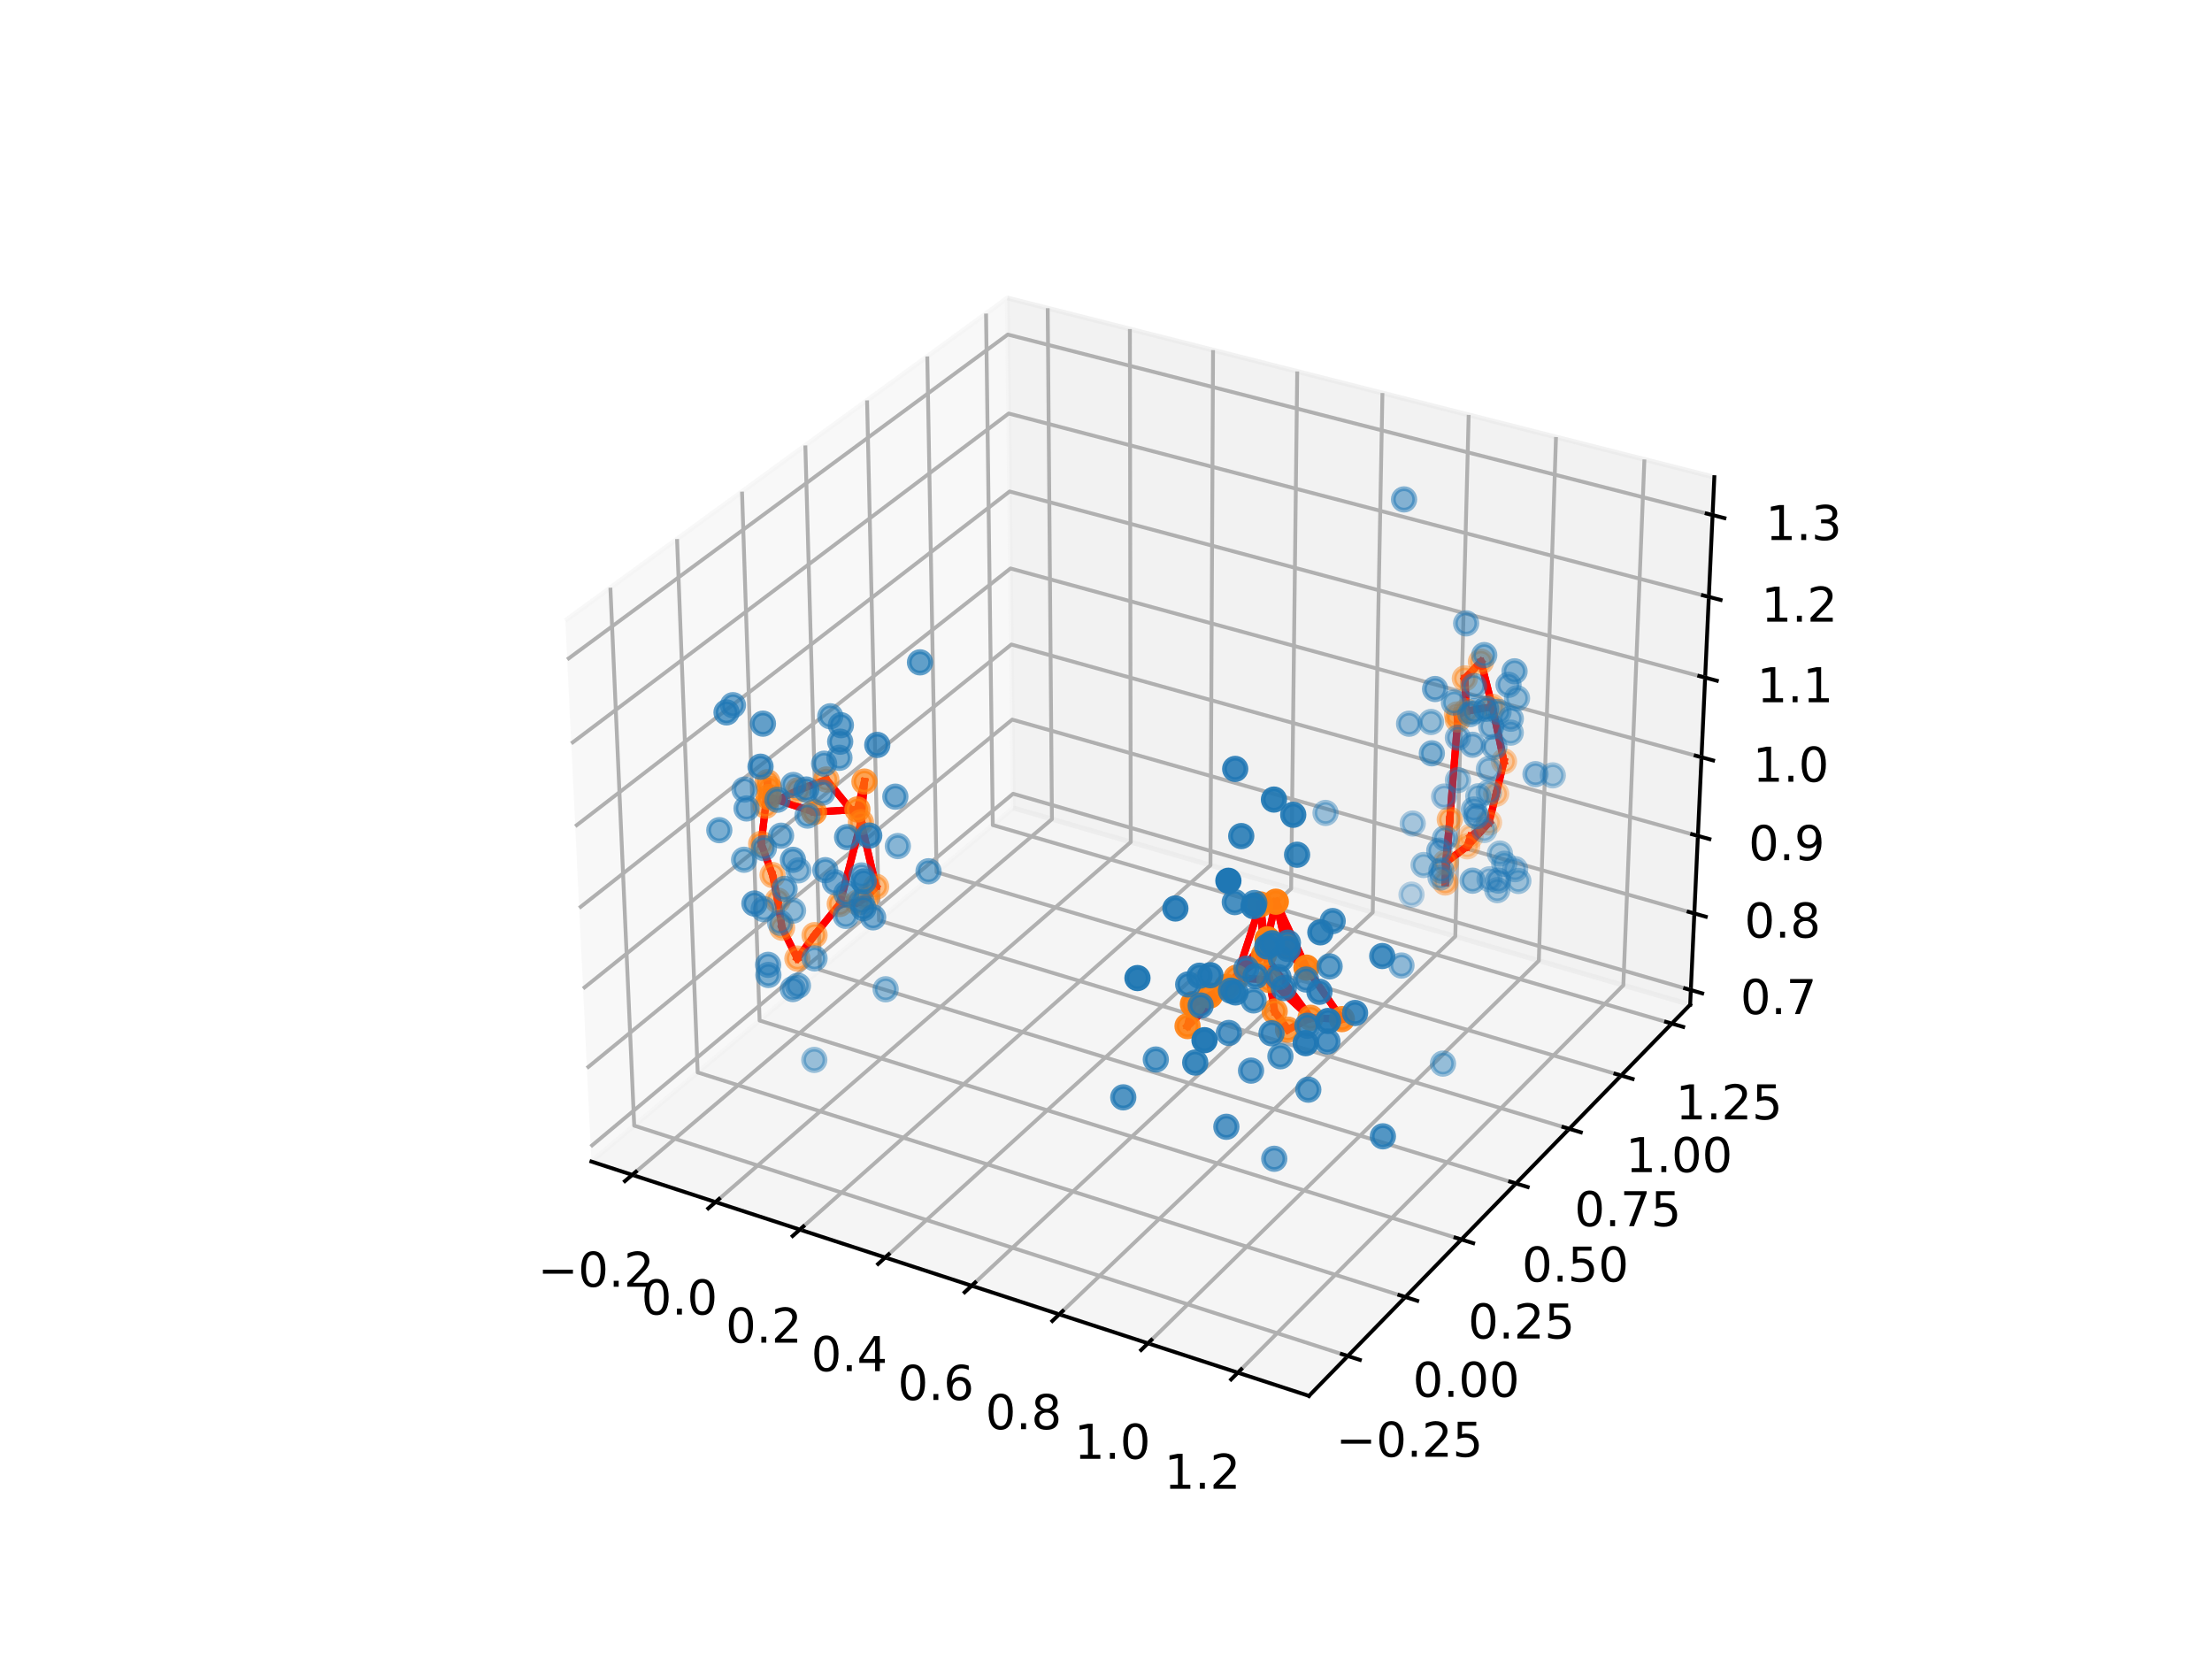 <?xml version="1.0" encoding="utf-8" standalone="no"?>
<!DOCTYPE svg PUBLIC "-//W3C//DTD SVG 1.1//EN"
  "http://www.w3.org/Graphics/SVG/1.1/DTD/svg11.dtd">
<!-- Created with matplotlib (https://matplotlib.org/) -->
<svg height="345.6pt" version="1.1" viewBox="0 0 460.8 345.6" width="460.8pt" xmlns="http://www.w3.org/2000/svg" xmlns:xlink="http://www.w3.org/1999/xlink">
 <defs>
  <style type="text/css">*{stroke-linecap:butt;stroke-linejoin:round;}</style>
 </defs>
 <g id="figure_1">
  <g id="patch_1">
   <path d="M 0 345.6 
L 460.8 345.6 
L 460.8 0 
L 0 0 
z
" style="fill:#ffffff;"/>
  </g>
  <g id="patch_2">
   <path d="M 103.104 307.584 
L 369.216 307.584 
L 369.216 41.472 
L 103.104 41.472 
z
" style="fill:#ffffff;"/>
  </g>
  <g id="pane3d_1">
   <g id="patch_3">
    <path d="M 123.197 241.969 
L 211.076 168.307 
L 209.855 62.074 
L 117.77 129.273 
" style="fill:#f2f2f2;opacity:0.5;stroke:#f2f2f2;stroke-linejoin:miter;"/>
   </g>
  </g>
  <g id="pane3d_2">
   <g id="patch_4">
    <path d="M 211.076 168.307 
L 352.09 209.295 
L 357.123 99.402 
L 209.855 62.074 
" style="fill:#e6e6e6;opacity:0.5;stroke:#e6e6e6;stroke-linejoin:miter;"/>
   </g>
  </g>
  <g id="pane3d_3">
   <g id="patch_5">
    <path d="M 123.197 241.969 
L 272.679 290.79 
L 352.09 209.295 
L 211.076 168.307 
" style="fill:#ececec;opacity:0.5;stroke:#ececec;stroke-linejoin:miter;"/>
   </g>
  </g>
  <g id="axis3d_1">
   <g id="line2d_1">
    <path d="M 123.197 241.969 
L 272.679 290.79 
" style="fill:none;stroke:#000000;stroke-linecap:square;stroke-width:0.8;"/>
   </g>
   <g id="Line3DCollection_1">
    <path d="M 131.708 244.749 
L 219.138 170.651 
L 218.257 64.204 
" style="fill:none;stroke:#b0b0b0;stroke-width:0.8;"/>
    <path d="M 149.053 250.414 
L 235.557 175.423 
L 235.376 68.543 
" style="fill:none;stroke:#b0b0b0;stroke-width:0.8;"/>
    <path d="M 166.617 256.15 
L 252.165 180.25 
L 252.701 72.934 
" style="fill:none;stroke:#b0b0b0;stroke-width:0.8;"/>
    <path d="M 184.404 261.959 
L 268.966 185.134 
L 270.236 77.379 
" style="fill:none;stroke:#b0b0b0;stroke-width:0.8;"/>
    <path d="M 202.417 267.843 
L 285.964 190.074 
L 287.986 81.878 
" style="fill:none;stroke:#b0b0b0;stroke-width:0.8;"/>
    <path d="M 220.662 273.801 
L 303.161 195.073 
L 305.953 86.432 
" style="fill:none;stroke:#b0b0b0;stroke-width:0.8;"/>
    <path d="M 239.144 279.837 
L 320.563 200.131 
L 324.143 91.043 
" style="fill:none;stroke:#b0b0b0;stroke-width:0.8;"/>
    <path d="M 257.866 285.952 
L 338.171 205.249 
L 342.559 95.711 
" style="fill:none;stroke:#b0b0b0;stroke-width:0.8;"/>
   </g>
   <g id="xtick_1">
    <g id="line2d_2">
     <path d="M 132.469 244.104 
L 130.182 246.042 
" style="fill:none;stroke:#000000;stroke-linecap:square;stroke-width:0.8;"/>
    </g>
    <g id="text_1">
     <!-- −0.2 -->
     <g transform="translate(112.037 268.054)scale(0.1 -0.1)">
      <defs>
       <path d="M 10.594 35.5 
L 73.188 35.5 
L 73.188 27.203 
L 10.594 27.203 
z
" id="DejaVuSans-8722"/>
       <path d="M 31.781 66.406 
Q 24.172 66.406 20.328 58.906 
Q 16.5 51.422 16.5 36.375 
Q 16.5 21.391 20.328 13.891 
Q 24.172 6.391 31.781 6.391 
Q 39.453 6.391 43.281 13.891 
Q 47.125 21.391 47.125 36.375 
Q 47.125 51.422 43.281 58.906 
Q 39.453 66.406 31.781 66.406 
z
M 31.781 74.219 
Q 44.047 74.219 50.516 64.516 
Q 56.984 54.828 56.984 36.375 
Q 56.984 17.969 50.516 8.266 
Q 44.047 -1.422 31.781 -1.422 
Q 19.531 -1.422 13.062 8.266 
Q 6.594 17.969 6.594 36.375 
Q 6.594 54.828 13.062 64.516 
Q 19.531 74.219 31.781 74.219 
z
" id="DejaVuSans-48"/>
       <path d="M 10.688 12.406 
L 21 12.406 
L 21 0 
L 10.688 0 
z
" id="DejaVuSans-46"/>
       <path d="M 19.188 8.297 
L 53.609 8.297 
L 53.609 0 
L 7.328 0 
L 7.328 8.297 
Q 12.938 14.109 22.625 23.891 
Q 32.328 33.688 34.812 36.531 
Q 39.547 41.844 41.422 45.531 
Q 43.312 49.219 43.312 52.781 
Q 43.312 58.594 39.234 62.25 
Q 35.156 65.922 28.609 65.922 
Q 23.969 65.922 18.812 64.312 
Q 13.672 62.703 7.812 59.422 
L 7.812 69.391 
Q 13.766 71.781 18.938 73 
Q 24.125 74.219 28.422 74.219 
Q 39.75 74.219 46.484 68.547 
Q 53.219 62.891 53.219 53.422 
Q 53.219 48.922 51.531 44.891 
Q 49.859 40.875 45.406 35.406 
Q 44.188 33.984 37.641 27.219 
Q 31.109 20.453 19.188 8.297 
z
" id="DejaVuSans-50"/>
      </defs>
      <use xlink:href="#DejaVuSans-8722"/>
      <use x="83.789" xlink:href="#DejaVuSans-48"/>
      <use x="147.412" xlink:href="#DejaVuSans-46"/>
      <use x="179.199" xlink:href="#DejaVuSans-50"/>
     </g>
    </g>
   </g>
   <g id="xtick_2">
    <g id="line2d_3">
     <path d="M 149.807 249.76 
L 147.543 251.723 
" style="fill:none;stroke:#000000;stroke-linecap:square;stroke-width:0.8;"/>
    </g>
    <g id="text_2">
     <!-- 0.0 -->
     <g transform="translate(133.589 273.839)scale(0.1 -0.1)">
      <use xlink:href="#DejaVuSans-48"/>
      <use x="63.623" xlink:href="#DejaVuSans-46"/>
      <use x="95.41" xlink:href="#DejaVuSans-48"/>
     </g>
    </g>
   </g>
   <g id="xtick_3">
    <g id="line2d_4">
     <path d="M 167.363 255.489 
L 165.122 257.476 
" style="fill:none;stroke:#000000;stroke-linecap:square;stroke-width:0.8;"/>
    </g>
    <g id="text_3">
     <!-- 0.2 -->
     <g transform="translate(151.172 279.697)scale(0.1 -0.1)">
      <use xlink:href="#DejaVuSans-48"/>
      <use x="63.623" xlink:href="#DejaVuSans-46"/>
      <use x="95.41" xlink:href="#DejaVuSans-50"/>
     </g>
    </g>
   </g>
   <g id="xtick_4">
    <g id="line2d_5">
     <path d="M 185.141 261.289 
L 182.925 263.302 
" style="fill:none;stroke:#000000;stroke-linecap:square;stroke-width:0.8;"/>
    </g>
    <g id="text_4">
     <!-- 0.4 -->
     <g transform="translate(168.978 285.63)scale(0.1 -0.1)">
      <defs>
       <path d="M 37.797 64.312 
L 12.891 25.391 
L 37.797 25.391 
z
M 35.203 72.906 
L 47.609 72.906 
L 47.609 25.391 
L 58.016 25.391 
L 58.016 17.188 
L 47.609 17.188 
L 47.609 0 
L 37.797 0 
L 37.797 17.188 
L 4.891 17.188 
L 4.891 26.703 
z
" id="DejaVuSans-52"/>
      </defs>
      <use xlink:href="#DejaVuSans-48"/>
      <use x="63.623" xlink:href="#DejaVuSans-46"/>
      <use x="95.41" xlink:href="#DejaVuSans-52"/>
     </g>
    </g>
   </g>
   <g id="xtick_5">
    <g id="line2d_6">
     <path d="M 203.146 267.164 
L 200.956 269.203 
" style="fill:none;stroke:#000000;stroke-linecap:square;stroke-width:0.8;"/>
    </g>
    <g id="text_5">
     <!-- 0.6 -->
     <g transform="translate(187.013 291.639)scale(0.1 -0.1)">
      <defs>
       <path d="M 33.016 40.375 
Q 26.375 40.375 22.484 35.828 
Q 18.609 31.297 18.609 23.391 
Q 18.609 15.531 22.484 10.953 
Q 26.375 6.391 33.016 6.391 
Q 39.656 6.391 43.531 10.953 
Q 47.406 15.531 47.406 23.391 
Q 47.406 31.297 43.531 35.828 
Q 39.656 40.375 33.016 40.375 
z
M 52.594 71.297 
L 52.594 62.312 
Q 48.875 64.062 45.094 64.984 
Q 41.312 65.922 37.594 65.922 
Q 27.828 65.922 22.672 59.328 
Q 17.531 52.734 16.797 39.406 
Q 19.672 43.656 24.016 45.922 
Q 28.375 48.188 33.594 48.188 
Q 44.578 48.188 50.953 41.516 
Q 57.328 34.859 57.328 23.391 
Q 57.328 12.156 50.688 5.359 
Q 44.047 -1.422 33.016 -1.422 
Q 20.359 -1.422 13.672 8.266 
Q 6.984 17.969 6.984 36.375 
Q 6.984 53.656 15.188 63.938 
Q 23.391 74.219 37.203 74.219 
Q 40.922 74.219 44.703 73.484 
Q 48.484 72.75 52.594 71.297 
z
" id="DejaVuSans-54"/>
      </defs>
      <use xlink:href="#DejaVuSans-48"/>
      <use x="63.623" xlink:href="#DejaVuSans-46"/>
      <use x="95.41" xlink:href="#DejaVuSans-54"/>
     </g>
    </g>
   </g>
   <g id="xtick_6">
    <g id="line2d_7">
     <path d="M 221.383 273.114 
L 219.219 275.179 
" style="fill:none;stroke:#000000;stroke-linecap:square;stroke-width:0.8;"/>
    </g>
    <g id="text_6">
     <!-- 0.8 -->
     <g transform="translate(205.28 297.725)scale(0.1 -0.1)">
      <defs>
       <path d="M 31.781 34.625 
Q 24.75 34.625 20.719 30.859 
Q 16.703 27.094 16.703 20.516 
Q 16.703 13.922 20.719 10.156 
Q 24.75 6.391 31.781 6.391 
Q 38.812 6.391 42.859 10.172 
Q 46.922 13.969 46.922 20.516 
Q 46.922 27.094 42.891 30.859 
Q 38.875 34.625 31.781 34.625 
z
M 21.922 38.812 
Q 15.578 40.375 12.031 44.719 
Q 8.5 49.078 8.5 55.328 
Q 8.5 64.062 14.719 69.141 
Q 20.953 74.219 31.781 74.219 
Q 42.672 74.219 48.875 69.141 
Q 55.078 64.062 55.078 55.328 
Q 55.078 49.078 51.531 44.719 
Q 48 40.375 41.703 38.812 
Q 48.828 37.156 52.797 32.312 
Q 56.781 27.484 56.781 20.516 
Q 56.781 9.906 50.312 4.234 
Q 43.844 -1.422 31.781 -1.422 
Q 19.734 -1.422 13.25 4.234 
Q 6.781 9.906 6.781 20.516 
Q 6.781 27.484 10.781 32.312 
Q 14.797 37.156 21.922 38.812 
z
M 18.312 54.391 
Q 18.312 48.734 21.844 45.562 
Q 25.391 42.391 31.781 42.391 
Q 38.141 42.391 41.719 45.562 
Q 45.312 48.734 45.312 54.391 
Q 45.312 60.062 41.719 63.234 
Q 38.141 66.406 31.781 66.406 
Q 25.391 66.406 21.844 63.234 
Q 18.312 60.062 18.312 54.391 
z
" id="DejaVuSans-56"/>
      </defs>
      <use xlink:href="#DejaVuSans-48"/>
      <use x="63.623" xlink:href="#DejaVuSans-46"/>
      <use x="95.41" xlink:href="#DejaVuSans-56"/>
     </g>
    </g>
   </g>
   <g id="xtick_7">
    <g id="line2d_8">
     <path d="M 239.855 279.141 
L 237.718 281.233 
" style="fill:none;stroke:#000000;stroke-linecap:square;stroke-width:0.8;"/>
    </g>
    <g id="text_7">
     <!-- 1.0 -->
     <g transform="translate(223.784 303.89)scale(0.1 -0.1)">
      <defs>
       <path d="M 12.406 8.297 
L 28.516 8.297 
L 28.516 63.922 
L 10.984 60.406 
L 10.984 69.391 
L 28.422 72.906 
L 38.281 72.906 
L 38.281 8.297 
L 54.391 8.297 
L 54.391 0 
L 12.406 0 
z
" id="DejaVuSans-49"/>
      </defs>
      <use xlink:href="#DejaVuSans-49"/>
      <use x="63.623" xlink:href="#DejaVuSans-46"/>
      <use x="95.41" xlink:href="#DejaVuSans-48"/>
     </g>
    </g>
   </g>
   <g id="xtick_8">
    <g id="line2d_9">
     <path d="M 258.567 285.247 
L 256.459 287.366 
" style="fill:none;stroke:#000000;stroke-linecap:square;stroke-width:0.8;"/>
    </g>
    <g id="text_8">
     <!-- 1.2 -->
     <g transform="translate(242.53 310.136)scale(0.1 -0.1)">
      <use xlink:href="#DejaVuSans-49"/>
      <use x="63.623" xlink:href="#DejaVuSans-46"/>
      <use x="95.41" xlink:href="#DejaVuSans-50"/>
     </g>
    </g>
   </g>
  </g>
  <g id="axis3d_2">
   <g id="line2d_10">
    <path d="M 352.09 209.295 
L 272.679 290.79 
" style="fill:none;stroke:#000000;stroke-linecap:square;stroke-width:0.8;"/>
   </g>
   <g id="Line3DCollection_2">
    <path d="M 127.151 122.427 
L 132.119 234.491 
L 280.774 282.483 
" style="fill:none;stroke:#b0b0b0;stroke-width:0.8;"/>
    <path d="M 141.04 112.292 
L 145.341 223.408 
L 292.755 270.187 
" style="fill:none;stroke:#b0b0b0;stroke-width:0.8;"/>
    <path d="M 154.573 102.416 
L 158.239 212.597 
L 304.428 258.208 
" style="fill:none;stroke:#b0b0b0;stroke-width:0.8;"/>
    <path d="M 167.764 92.79 
L 170.825 202.047 
L 315.804 246.533 
" style="fill:none;stroke:#b0b0b0;stroke-width:0.8;"/>
    <path d="M 180.626 83.404 
L 183.11 191.75 
L 326.895 235.152 
" style="fill:none;stroke:#b0b0b0;stroke-width:0.8;"/>
    <path d="M 193.171 74.249 
L 195.105 181.695 
L 337.71 224.053 
" style="fill:none;stroke:#b0b0b0;stroke-width:0.8;"/>
    <path d="M 205.41 65.317 
L 206.819 171.876 
L 348.26 213.226 
" style="fill:none;stroke:#b0b0b0;stroke-width:0.8;"/>
   </g>
   <g id="xtick_9">
    <g id="line2d_11">
     <path d="M 279.521 282.079 
L 283.282 283.293 
" style="fill:none;stroke:#000000;stroke-linecap:square;stroke-width:0.8;"/>
    </g>
    <g id="text_9">
     <!-- −0.25 -->
     <g transform="translate(278.297 303.465)scale(0.1 -0.1)">
      <defs>
       <path d="M 10.797 72.906 
L 49.516 72.906 
L 49.516 64.594 
L 19.828 64.594 
L 19.828 46.734 
Q 21.969 47.469 24.109 47.828 
Q 26.266 48.188 28.422 48.188 
Q 40.625 48.188 47.75 41.5 
Q 54.891 34.812 54.891 23.391 
Q 54.891 11.625 47.562 5.094 
Q 40.234 -1.422 26.906 -1.422 
Q 22.312 -1.422 17.547 -0.641 
Q 12.797 0.141 7.719 1.703 
L 7.719 11.625 
Q 12.109 9.234 16.797 8.062 
Q 21.484 6.891 26.703 6.891 
Q 35.156 6.891 40.078 11.328 
Q 45.016 15.766 45.016 23.391 
Q 45.016 31 40.078 35.438 
Q 35.156 39.891 26.703 39.891 
Q 22.75 39.891 18.812 39.016 
Q 14.891 38.141 10.797 36.281 
z
" id="DejaVuSans-53"/>
      </defs>
      <use xlink:href="#DejaVuSans-8722"/>
      <use x="83.789" xlink:href="#DejaVuSans-48"/>
      <use x="147.412" xlink:href="#DejaVuSans-46"/>
      <use x="179.199" xlink:href="#DejaVuSans-50"/>
      <use x="242.822" xlink:href="#DejaVuSans-53"/>
     </g>
    </g>
   </g>
   <g id="xtick_10">
    <g id="line2d_12">
     <path d="M 291.514 269.793 
L 295.241 270.976 
" style="fill:none;stroke:#000000;stroke-linecap:square;stroke-width:0.8;"/>
    </g>
    <g id="text_10">
     <!-- 0.00 -->
     <g transform="translate(294.308 290.987)scale(0.1 -0.1)">
      <use xlink:href="#DejaVuSans-48"/>
      <use x="63.623" xlink:href="#DejaVuSans-46"/>
      <use x="95.41" xlink:href="#DejaVuSans-48"/>
      <use x="159.033" xlink:href="#DejaVuSans-48"/>
     </g>
    </g>
   </g>
   <g id="xtick_11">
    <g id="line2d_13">
     <path d="M 303.198 257.824 
L 306.892 258.976 
" style="fill:none;stroke:#000000;stroke-linecap:square;stroke-width:0.8;"/>
    </g>
    <g id="text_11">
     <!-- 0.25 -->
     <g transform="translate(305.824 278.831)scale(0.1 -0.1)">
      <use xlink:href="#DejaVuSans-48"/>
      <use x="63.623" xlink:href="#DejaVuSans-46"/>
      <use x="95.41" xlink:href="#DejaVuSans-50"/>
      <use x="159.033" xlink:href="#DejaVuSans-53"/>
     </g>
    </g>
   </g>
   <g id="xtick_12">
    <g id="line2d_14">
     <path d="M 314.585 246.159 
L 318.246 247.282 
" style="fill:none;stroke:#000000;stroke-linecap:square;stroke-width:0.8;"/>
    </g>
    <g id="text_12">
     <!-- 0.50 -->
     <g transform="translate(317.047 266.984)scale(0.1 -0.1)">
      <use xlink:href="#DejaVuSans-48"/>
      <use x="63.623" xlink:href="#DejaVuSans-46"/>
      <use x="95.41" xlink:href="#DejaVuSans-53"/>
      <use x="159.033" xlink:href="#DejaVuSans-48"/>
     </g>
    </g>
   </g>
   <g id="xtick_13">
    <g id="line2d_15">
     <path d="M 325.686 234.787 
L 329.315 235.882 
" style="fill:none;stroke:#000000;stroke-linecap:square;stroke-width:0.8;"/>
    </g>
    <g id="text_13">
     <!-- 0.75 -->
     <g transform="translate(327.988 255.434)scale(0.1 -0.1)">
      <defs>
       <path d="M 8.203 72.906 
L 55.078 72.906 
L 55.078 68.703 
L 28.609 0 
L 18.312 0 
L 43.219 64.594 
L 8.203 64.594 
z
" id="DejaVuSans-55"/>
      </defs>
      <use xlink:href="#DejaVuSans-48"/>
      <use x="63.623" xlink:href="#DejaVuSans-46"/>
      <use x="95.41" xlink:href="#DejaVuSans-55"/>
      <use x="159.033" xlink:href="#DejaVuSans-53"/>
     </g>
    </g>
   </g>
   <g id="xtick_14">
    <g id="line2d_16">
     <path d="M 336.512 223.697 
L 340.108 224.765 
" style="fill:none;stroke:#000000;stroke-linecap:square;stroke-width:0.8;"/>
    </g>
    <g id="text_14">
     <!-- 1.00 -->
     <g transform="translate(338.657 244.172)scale(0.1 -0.1)">
      <use xlink:href="#DejaVuSans-49"/>
      <use x="63.623" xlink:href="#DejaVuSans-46"/>
      <use x="95.41" xlink:href="#DejaVuSans-48"/>
      <use x="159.033" xlink:href="#DejaVuSans-48"/>
     </g>
    </g>
   </g>
   <g id="xtick_15">
    <g id="line2d_17">
     <path d="M 347.073 212.879 
L 350.637 213.921 
" style="fill:none;stroke:#000000;stroke-linecap:square;stroke-width:0.8;"/>
    </g>
    <g id="text_15">
     <!-- 1.25 -->
     <g transform="translate(349.065 233.185)scale(0.1 -0.1)">
      <use xlink:href="#DejaVuSans-49"/>
      <use x="63.623" xlink:href="#DejaVuSans-46"/>
      <use x="95.41" xlink:href="#DejaVuSans-50"/>
      <use x="159.033" xlink:href="#DejaVuSans-53"/>
     </g>
    </g>
   </g>
  </g>
  <g id="axis3d_3">
   <g id="line2d_18">
    <path d="M 352.09 209.295 
L 357.123 99.402 
" style="fill:none;stroke:#000000;stroke-linecap:square;stroke-width:0.8;"/>
   </g>
   <g id="Line3DCollection_3">
    <path d="M 352.23 206.246 
L 211.042 165.354 
L 123.047 238.848 
" style="fill:none;stroke:#b0b0b0;stroke-width:0.8;"/>
    <path d="M 352.961 190.29 
L 210.865 149.904 
L 122.26 222.507 
" style="fill:none;stroke:#b0b0b0;stroke-width:0.8;"/>
    <path d="M 353.701 174.126 
L 210.685 134.261 
L 121.462 205.945 
" style="fill:none;stroke:#b0b0b0;stroke-width:0.8;"/>
    <path d="M 354.451 157.749 
L 210.503 118.422 
L 120.654 189.156 
" style="fill:none;stroke:#b0b0b0;stroke-width:0.8;"/>
    <path d="M 355.211 141.155 
L 210.318 102.384 
L 119.834 172.136 
" style="fill:none;stroke:#b0b0b0;stroke-width:0.8;"/>
    <path d="M 355.981 124.339 
L 210.131 86.142 
L 119.003 154.88 
" style="fill:none;stroke:#b0b0b0;stroke-width:0.8;"/>
    <path d="M 356.761 107.298 
L 209.942 69.692 
L 118.161 137.383 
" style="fill:none;stroke:#b0b0b0;stroke-width:0.8;"/>
   </g>
   <g id="xtick_16">
    <g id="line2d_19">
     <path d="M 351.045 205.903 
L 354.603 206.933 
" style="fill:none;stroke:#000000;stroke-linecap:square;stroke-width:0.8;"/>
    </g>
    <g id="text_16">
     <!-- 0.7 -->
     <g transform="translate(362.549 211.245)scale(0.1 -0.1)">
      <use xlink:href="#DejaVuSans-48"/>
      <use x="63.623" xlink:href="#DejaVuSans-46"/>
      <use x="95.41" xlink:href="#DejaVuSans-55"/>
     </g>
    </g>
   </g>
   <g id="xtick_17">
    <g id="line2d_20">
     <path d="M 351.768 189.951 
L 355.35 190.969 
" style="fill:none;stroke:#000000;stroke-linecap:square;stroke-width:0.8;"/>
    </g>
    <g id="text_17">
     <!-- 0.8 -->
     <g transform="translate(363.396 195.321)scale(0.1 -0.1)">
      <use xlink:href="#DejaVuSans-48"/>
      <use x="63.623" xlink:href="#DejaVuSans-46"/>
      <use x="95.41" xlink:href="#DejaVuSans-56"/>
     </g>
    </g>
   </g>
   <g id="xtick_18">
    <g id="line2d_21">
     <path d="M 352.5 173.791 
L 356.106 174.796 
" style="fill:none;stroke:#000000;stroke-linecap:square;stroke-width:0.8;"/>
    </g>
    <g id="text_18">
     <!-- 0.9 -->
     <g transform="translate(364.254 179.189)scale(0.1 -0.1)">
      <defs>
       <path d="M 10.984 1.516 
L 10.984 10.5 
Q 14.703 8.734 18.5 7.812 
Q 22.312 6.891 25.984 6.891 
Q 35.75 6.891 40.891 13.453 
Q 46.047 20.016 46.781 33.406 
Q 43.953 29.203 39.594 26.953 
Q 35.25 24.703 29.984 24.703 
Q 19.047 24.703 12.672 31.312 
Q 6.297 37.938 6.297 49.422 
Q 6.297 60.641 12.938 67.422 
Q 19.578 74.219 30.609 74.219 
Q 43.266 74.219 49.922 64.516 
Q 56.594 54.828 56.594 36.375 
Q 56.594 19.141 48.406 8.859 
Q 40.234 -1.422 26.422 -1.422 
Q 22.703 -1.422 18.891 -0.688 
Q 15.094 0.047 10.984 1.516 
z
M 30.609 32.422 
Q 37.25 32.422 41.125 36.953 
Q 45.016 41.5 45.016 49.422 
Q 45.016 57.281 41.125 61.844 
Q 37.25 66.406 30.609 66.406 
Q 23.969 66.406 20.094 61.844 
Q 16.219 57.281 16.219 49.422 
Q 16.219 41.5 20.094 36.953 
Q 23.969 32.422 30.609 32.422 
z
" id="DejaVuSans-57"/>
      </defs>
      <use xlink:href="#DejaVuSans-48"/>
      <use x="63.623" xlink:href="#DejaVuSans-46"/>
      <use x="95.41" xlink:href="#DejaVuSans-57"/>
     </g>
    </g>
   </g>
   <g id="xtick_19">
    <g id="line2d_22">
     <path d="M 353.242 157.418 
L 356.872 158.41 
" style="fill:none;stroke:#000000;stroke-linecap:square;stroke-width:0.8;"/>
    </g>
    <g id="text_19">
     <!-- 1.0 -->
     <g transform="translate(365.123 162.846)scale(0.1 -0.1)">
      <use xlink:href="#DejaVuSans-49"/>
      <use x="63.623" xlink:href="#DejaVuSans-46"/>
      <use x="95.41" xlink:href="#DejaVuSans-48"/>
     </g>
    </g>
   </g>
   <g id="xtick_20">
    <g id="line2d_23">
     <path d="M 353.993 140.829 
L 357.649 141.807 
" style="fill:none;stroke:#000000;stroke-linecap:square;stroke-width:0.8;"/>
    </g>
    <g id="text_20">
     <!-- 1.1 -->
     <g transform="translate(366.004 146.286)scale(0.1 -0.1)">
      <use xlink:href="#DejaVuSans-49"/>
      <use x="63.623" xlink:href="#DejaVuSans-46"/>
      <use x="95.41" xlink:href="#DejaVuSans-49"/>
     </g>
    </g>
   </g>
   <g id="xtick_21">
    <g id="line2d_24">
     <path d="M 354.755 124.018 
L 358.436 124.982 
" style="fill:none;stroke:#000000;stroke-linecap:square;stroke-width:0.8;"/>
    </g>
    <g id="text_21">
     <!-- 1.2 -->
     <g transform="translate(366.896 129.506)scale(0.1 -0.1)">
      <use xlink:href="#DejaVuSans-49"/>
      <use x="63.623" xlink:href="#DejaVuSans-46"/>
      <use x="95.41" xlink:href="#DejaVuSans-50"/>
     </g>
    </g>
   </g>
   <g id="xtick_22">
    <g id="line2d_25">
     <path d="M 355.527 106.982 
L 359.233 107.931 
" style="fill:none;stroke:#000000;stroke-linecap:square;stroke-width:0.8;"/>
    </g>
    <g id="text_22">
     <!-- 1.3 -->
     <g transform="translate(367.8 112.502)scale(0.1 -0.1)">
      <defs>
       <path d="M 40.578 39.312 
Q 47.656 37.797 51.625 33 
Q 55.609 28.219 55.609 21.188 
Q 55.609 10.406 48.188 4.484 
Q 40.766 -1.422 27.094 -1.422 
Q 22.516 -1.422 17.656 -0.516 
Q 12.797 0.391 7.625 2.203 
L 7.625 11.719 
Q 11.719 9.328 16.594 8.109 
Q 21.484 6.891 26.812 6.891 
Q 36.078 6.891 40.938 10.547 
Q 45.797 14.203 45.797 21.188 
Q 45.797 27.641 41.281 31.266 
Q 36.766 34.906 28.719 34.906 
L 20.219 34.906 
L 20.219 43.016 
L 29.109 43.016 
Q 36.375 43.016 40.234 45.922 
Q 44.094 48.828 44.094 54.297 
Q 44.094 59.906 40.109 62.906 
Q 36.141 65.922 28.719 65.922 
Q 24.656 65.922 20.016 65.031 
Q 15.375 64.156 9.812 62.312 
L 9.812 71.094 
Q 15.438 72.656 20.344 73.438 
Q 25.25 74.219 29.594 74.219 
Q 40.828 74.219 47.359 69.109 
Q 53.906 64.016 53.906 55.328 
Q 53.906 49.266 50.438 45.094 
Q 46.969 40.922 40.578 39.312 
z
" id="DejaVuSans-51"/>
      </defs>
      <use xlink:href="#DejaVuSans-49"/>
      <use x="63.623" xlink:href="#DejaVuSans-46"/>
      <use x="95.41" xlink:href="#DejaVuSans-51"/>
     </g>
    </g>
   </g>
  </g>
  <g id="axes_1">
   <g id="line2d_26">
    <path clip-path="url(#p2fba911527)" d="M 308.514 137.843 
L 310.885 147.23 
" style="fill:none;stroke:#ff0000;stroke-linecap:square;stroke-width:1.5;"/>
   </g>
   <g id="line2d_27">
    <path clip-path="url(#p2fba911527)" d="M 308.514 137.843 
L 305.156 141.327 
" style="fill:none;stroke:#ff0000;stroke-linecap:square;stroke-width:1.5;"/>
   </g>
   <g id="line2d_28">
    <path clip-path="url(#p2fba911527)" d="M 305.156 141.327 
L 308.514 137.843 
" style="fill:none;stroke:#ff0000;stroke-linecap:square;stroke-width:1.5;"/>
   </g>
   <g id="line2d_29">
    <path clip-path="url(#p2fba911527)" d="M 305.156 141.327 
L 305.463 148.154 
" style="fill:none;stroke:#ff0000;stroke-linecap:square;stroke-width:1.5;"/>
   </g>
   <g id="line2d_30">
    <path clip-path="url(#p2fba911527)" d="M 305.463 148.154 
L 305.156 141.327 
" style="fill:none;stroke:#ff0000;stroke-linecap:square;stroke-width:1.5;"/>
   </g>
   <g id="line2d_31">
    <path clip-path="url(#p2fba911527)" d="M 305.463 148.154 
L 310.885 147.23 
" style="fill:none;stroke:#ff0000;stroke-linecap:square;stroke-width:1.5;"/>
   </g>
   <g id="line2d_32">
    <path clip-path="url(#p2fba911527)" d="M 305.463 148.154 
L 303.521 148.828 
" style="fill:none;stroke:#ff0000;stroke-linecap:square;stroke-width:1.5;"/>
   </g>
   <g id="line2d_33">
    <path clip-path="url(#p2fba911527)" d="M 303.521 148.828 
L 303.68 149.907 
" style="fill:none;stroke:#ff0000;stroke-linecap:square;stroke-width:1.5;"/>
   </g>
   <g id="line2d_34">
    <path clip-path="url(#p2fba911527)" d="M 303.521 148.828 
L 305.463 148.154 
" style="fill:none;stroke:#ff0000;stroke-linecap:square;stroke-width:1.5;"/>
   </g>
   <g id="line2d_35">
    <path clip-path="url(#p2fba911527)" d="M 303.68 149.907 
L 302.013 170.732 
" style="fill:none;stroke:#ff0000;stroke-linecap:square;stroke-width:1.5;"/>
   </g>
   <g id="line2d_36">
    <path clip-path="url(#p2fba911527)" d="M 303.68 149.907 
L 303.521 148.828 
" style="fill:none;stroke:#ff0000;stroke-linecap:square;stroke-width:1.5;"/>
   </g>
   <g id="line2d_37">
    <path clip-path="url(#p2fba911527)" d="M 302.013 170.732 
L 301.07 183.838 
" style="fill:none;stroke:#ff0000;stroke-linecap:square;stroke-width:1.5;"/>
   </g>
   <g id="line2d_38">
    <path clip-path="url(#p2fba911527)" d="M 302.013 170.732 
L 303.68 149.907 
" style="fill:none;stroke:#ff0000;stroke-linecap:square;stroke-width:1.5;"/>
   </g>
   <g id="line2d_39">
    <path clip-path="url(#p2fba911527)" d="M 302.013 170.732 
L 301.172 179.644 
" style="fill:none;stroke:#ff0000;stroke-linecap:square;stroke-width:1.5;"/>
   </g>
   <g id="line2d_40">
    <path clip-path="url(#p2fba911527)" d="M 301.172 179.644 
L 305.639 176.309 
" style="fill:none;stroke:#ff0000;stroke-linecap:square;stroke-width:1.5;"/>
   </g>
   <g id="line2d_41">
    <path clip-path="url(#p2fba911527)" d="M 301.172 179.644 
L 301.07 183.838 
" style="fill:none;stroke:#ff0000;stroke-linecap:square;stroke-width:1.5;"/>
   </g>
   <g id="line2d_42">
    <path clip-path="url(#p2fba911527)" d="M 301.172 179.644 
L 302.013 170.732 
" style="fill:none;stroke:#ff0000;stroke-linecap:square;stroke-width:1.5;"/>
   </g>
   <g id="line2d_43">
    <path clip-path="url(#p2fba911527)" d="M 301.07 183.838 
L 302.013 170.732 
" style="fill:none;stroke:#ff0000;stroke-linecap:square;stroke-width:1.5;"/>
   </g>
   <g id="line2d_44">
    <path clip-path="url(#p2fba911527)" d="M 301.07 183.838 
L 301.172 179.644 
" style="fill:none;stroke:#ff0000;stroke-linecap:square;stroke-width:1.5;"/>
   </g>
   <g id="line2d_45">
    <path clip-path="url(#p2fba911527)" d="M 305.639 176.309 
L 306.347 174.257 
" style="fill:none;stroke:#ff0000;stroke-linecap:square;stroke-width:1.5;"/>
   </g>
   <g id="line2d_46">
    <path clip-path="url(#p2fba911527)" d="M 305.639 176.309 
L 301.172 179.644 
" style="fill:none;stroke:#ff0000;stroke-linecap:square;stroke-width:1.5;"/>
   </g>
   <g id="line2d_47">
    <path clip-path="url(#p2fba911527)" d="M 305.639 176.309 
L 310.197 171.337 
" style="fill:none;stroke:#ff0000;stroke-linecap:square;stroke-width:1.5;"/>
   </g>
   <g id="line2d_48">
    <path clip-path="url(#p2fba911527)" d="M 310.197 171.337 
L 305.639 176.309 
" style="fill:none;stroke:#ff0000;stroke-linecap:square;stroke-width:1.5;"/>
   </g>
   <g id="line2d_49">
    <path clip-path="url(#p2fba911527)" d="M 310.197 171.337 
L 306.347 174.257 
" style="fill:none;stroke:#ff0000;stroke-linecap:square;stroke-width:1.5;"/>
   </g>
   <g id="line2d_50">
    <path clip-path="url(#p2fba911527)" d="M 310.197 171.337 
L 311.676 165.363 
" style="fill:none;stroke:#ff0000;stroke-linecap:square;stroke-width:1.5;"/>
   </g>
   <g id="line2d_51">
    <path clip-path="url(#p2fba911527)" d="M 311.676 165.363 
L 313.307 158.614 
" style="fill:none;stroke:#ff0000;stroke-linecap:square;stroke-width:1.5;"/>
   </g>
   <g id="line2d_52">
    <path clip-path="url(#p2fba911527)" d="M 311.676 165.363 
L 310.197 171.337 
" style="fill:none;stroke:#ff0000;stroke-linecap:square;stroke-width:1.5;"/>
   </g>
   <g id="line2d_53">
    <path clip-path="url(#p2fba911527)" d="M 313.307 158.614 
L 310.885 147.23 
" style="fill:none;stroke:#ff0000;stroke-linecap:square;stroke-width:1.5;"/>
   </g>
   <g id="line2d_54">
    <path clip-path="url(#p2fba911527)" d="M 313.307 158.614 
L 311.676 165.363 
" style="fill:none;stroke:#ff0000;stroke-linecap:square;stroke-width:1.5;"/>
   </g>
   <g id="line2d_55">
    <path clip-path="url(#p2fba911527)" d="M 310.885 147.23 
L 308.514 137.843 
" style="fill:none;stroke:#ff0000;stroke-linecap:square;stroke-width:1.5;"/>
   </g>
   <g id="line2d_56">
    <path clip-path="url(#p2fba911527)" d="M 310.885 147.23 
L 313.307 158.614 
" style="fill:none;stroke:#ff0000;stroke-linecap:square;stroke-width:1.5;"/>
   </g>
   <g id="line2d_57">
    <path clip-path="url(#p2fba911527)" d="M 310.885 147.23 
L 305.463 148.154 
" style="fill:none;stroke:#ff0000;stroke-linecap:square;stroke-width:1.5;"/>
   </g>
   <g id="line2d_58">
    <path clip-path="url(#p2fba911527)" d="M 306.347 174.257 
L 305.639 176.309 
" style="fill:none;stroke:#ff0000;stroke-linecap:square;stroke-width:1.5;"/>
   </g>
   <g id="line2d_59">
    <path clip-path="url(#p2fba911527)" d="M 306.347 174.257 
L 310.197 171.337 
" style="fill:none;stroke:#ff0000;stroke-linecap:square;stroke-width:1.5;"/>
   </g>
   <g id="line2d_60">
    <path clip-path="url(#p2fba911527)" d="M 159.868 162.936 
L 159.496 167.859 
" style="fill:none;stroke:#ff0000;stroke-linecap:square;stroke-width:1.5;"/>
   </g>
   <g id="line2d_61">
    <path clip-path="url(#p2fba911527)" d="M 159.868 162.936 
L 160.251 164.289 
" style="fill:none;stroke:#ff0000;stroke-linecap:square;stroke-width:1.5;"/>
   </g>
   <g id="line2d_62">
    <path clip-path="url(#p2fba911527)" d="M 160.251 164.289 
L 160.149 166.034 
" style="fill:none;stroke:#ff0000;stroke-linecap:square;stroke-width:1.5;"/>
   </g>
   <g id="line2d_63">
    <path clip-path="url(#p2fba911527)" d="M 160.251 164.289 
L 159.868 162.936 
" style="fill:none;stroke:#ff0000;stroke-linecap:square;stroke-width:1.5;"/>
   </g>
   <g id="line2d_64">
    <path clip-path="url(#p2fba911527)" d="M 160.149 166.034 
L 169.58 169.173 
" style="fill:none;stroke:#ff0000;stroke-linecap:square;stroke-width:1.5;"/>
   </g>
   <g id="line2d_65">
    <path clip-path="url(#p2fba911527)" d="M 160.149 166.034 
L 160.251 164.289 
" style="fill:none;stroke:#ff0000;stroke-linecap:square;stroke-width:1.5;"/>
   </g>
   <g id="line2d_66">
    <path clip-path="url(#p2fba911527)" d="M 169.58 169.173 
L 160.149 166.034 
" style="fill:none;stroke:#ff0000;stroke-linecap:square;stroke-width:1.5;"/>
   </g>
   <g id="line2d_67">
    <path clip-path="url(#p2fba911527)" d="M 169.58 169.173 
L 178.615 168.625 
" style="fill:none;stroke:#ff0000;stroke-linecap:square;stroke-width:1.5;"/>
   </g>
   <g id="line2d_68">
    <path clip-path="url(#p2fba911527)" d="M 178.615 168.625 
L 169.58 169.173 
" style="fill:none;stroke:#ff0000;stroke-linecap:square;stroke-width:1.5;"/>
   </g>
   <g id="line2d_69">
    <path clip-path="url(#p2fba911527)" d="M 178.615 168.625 
L 180.078 162.81 
" style="fill:none;stroke:#ff0000;stroke-linecap:square;stroke-width:1.5;"/>
   </g>
   <g id="line2d_70">
    <path clip-path="url(#p2fba911527)" d="M 180.078 162.81 
L 179.349 171.273 
" style="fill:none;stroke:#ff0000;stroke-linecap:square;stroke-width:1.5;"/>
   </g>
   <g id="line2d_71">
    <path clip-path="url(#p2fba911527)" d="M 180.078 162.81 
L 178.615 168.625 
" style="fill:none;stroke:#ff0000;stroke-linecap:square;stroke-width:1.5;"/>
   </g>
   <g id="line2d_72">
    <path clip-path="url(#p2fba911527)" d="M 179.349 171.273 
L 172.144 162.382 
" style="fill:none;stroke:#ff0000;stroke-linecap:square;stroke-width:1.5;"/>
   </g>
   <g id="line2d_73">
    <path clip-path="url(#p2fba911527)" d="M 179.349 171.273 
L 180.078 162.81 
" style="fill:none;stroke:#ff0000;stroke-linecap:square;stroke-width:1.5;"/>
   </g>
   <g id="line2d_74">
    <path clip-path="url(#p2fba911527)" d="M 179.349 171.273 
L 182.51 184.716 
" style="fill:none;stroke:#ff0000;stroke-linecap:square;stroke-width:1.5;"/>
   </g>
   <g id="line2d_75">
    <path clip-path="url(#p2fba911527)" d="M 179.349 171.273 
L 174.944 188.309 
" style="fill:none;stroke:#ff0000;stroke-linecap:square;stroke-width:1.5;"/>
   </g>
   <g id="line2d_76">
    <path clip-path="url(#p2fba911527)" d="M 174.944 188.309 
L 179.349 171.273 
" style="fill:none;stroke:#ff0000;stroke-linecap:square;stroke-width:1.5;"/>
   </g>
   <g id="line2d_77">
    <path clip-path="url(#p2fba911527)" d="M 174.944 188.309 
L 178.689 188.002 
" style="fill:none;stroke:#ff0000;stroke-linecap:square;stroke-width:1.5;"/>
   </g>
   <g id="line2d_78">
    <path clip-path="url(#p2fba911527)" d="M 174.944 188.309 
L 169.685 194.803 
" style="fill:none;stroke:#ff0000;stroke-linecap:square;stroke-width:1.5;"/>
   </g>
   <g id="line2d_79">
    <path clip-path="url(#p2fba911527)" d="M 169.685 194.803 
L 166.11 199.687 
" style="fill:none;stroke:#ff0000;stroke-linecap:square;stroke-width:1.5;"/>
   </g>
   <g id="line2d_80">
    <path clip-path="url(#p2fba911527)" d="M 169.685 194.803 
L 174.944 188.309 
" style="fill:none;stroke:#ff0000;stroke-linecap:square;stroke-width:1.5;"/>
   </g>
   <g id="line2d_81">
    <path clip-path="url(#p2fba911527)" d="M 166.11 199.687 
L 162.917 193.256 
" style="fill:none;stroke:#ff0000;stroke-linecap:square;stroke-width:1.5;"/>
   </g>
   <g id="line2d_82">
    <path clip-path="url(#p2fba911527)" d="M 166.11 199.687 
L 169.685 194.803 
" style="fill:none;stroke:#ff0000;stroke-linecap:square;stroke-width:1.5;"/>
   </g>
   <g id="line2d_83">
    <path clip-path="url(#p2fba911527)" d="M 162.917 193.256 
L 166.11 199.687 
" style="fill:none;stroke:#ff0000;stroke-linecap:square;stroke-width:1.5;"/>
   </g>
   <g id="line2d_84">
    <path clip-path="url(#p2fba911527)" d="M 162.917 193.256 
L 162.01 187.6 
" style="fill:none;stroke:#ff0000;stroke-linecap:square;stroke-width:1.5;"/>
   </g>
   <g id="line2d_85">
    <path clip-path="url(#p2fba911527)" d="M 162.01 187.6 
L 160.934 182.285 
" style="fill:none;stroke:#ff0000;stroke-linecap:square;stroke-width:1.5;"/>
   </g>
   <g id="line2d_86">
    <path clip-path="url(#p2fba911527)" d="M 162.01 187.6 
L 162.917 193.256 
" style="fill:none;stroke:#ff0000;stroke-linecap:square;stroke-width:1.5;"/>
   </g>
   <g id="line2d_87">
    <path clip-path="url(#p2fba911527)" d="M 160.934 182.285 
L 158.572 175.778 
" style="fill:none;stroke:#ff0000;stroke-linecap:square;stroke-width:1.5;"/>
   </g>
   <g id="line2d_88">
    <path clip-path="url(#p2fba911527)" d="M 160.934 182.285 
L 162.01 187.6 
" style="fill:none;stroke:#ff0000;stroke-linecap:square;stroke-width:1.5;"/>
   </g>
   <g id="line2d_89">
    <path clip-path="url(#p2fba911527)" d="M 158.572 175.778 
L 159.496 167.859 
" style="fill:none;stroke:#ff0000;stroke-linecap:square;stroke-width:1.5;"/>
   </g>
   <g id="line2d_90">
    <path clip-path="url(#p2fba911527)" d="M 158.572 175.778 
L 160.934 182.285 
" style="fill:none;stroke:#ff0000;stroke-linecap:square;stroke-width:1.5;"/>
   </g>
   <g id="line2d_91">
    <path clip-path="url(#p2fba911527)" d="M 159.496 167.859 
L 159.868 162.936 
" style="fill:none;stroke:#ff0000;stroke-linecap:square;stroke-width:1.5;"/>
   </g>
   <g id="line2d_92">
    <path clip-path="url(#p2fba911527)" d="M 159.496 167.859 
L 158.572 175.778 
" style="fill:none;stroke:#ff0000;stroke-linecap:square;stroke-width:1.5;"/>
   </g>
   <g id="line2d_93">
    <path clip-path="url(#p2fba911527)" d="M 159.496 167.859 
L 166.26 164.615 
" style="fill:none;stroke:#ff0000;stroke-linecap:square;stroke-width:1.5;"/>
   </g>
   <g id="line2d_94">
    <path clip-path="url(#p2fba911527)" d="M 166.26 164.615 
L 172.144 162.382 
" style="fill:none;stroke:#ff0000;stroke-linecap:square;stroke-width:1.5;"/>
   </g>
   <g id="line2d_95">
    <path clip-path="url(#p2fba911527)" d="M 166.26 164.615 
L 159.496 167.859 
" style="fill:none;stroke:#ff0000;stroke-linecap:square;stroke-width:1.5;"/>
   </g>
   <g id="line2d_96">
    <path clip-path="url(#p2fba911527)" d="M 172.144 162.382 
L 179.349 171.273 
" style="fill:none;stroke:#ff0000;stroke-linecap:square;stroke-width:1.5;"/>
   </g>
   <g id="line2d_97">
    <path clip-path="url(#p2fba911527)" d="M 172.144 162.382 
L 166.26 164.615 
" style="fill:none;stroke:#ff0000;stroke-linecap:square;stroke-width:1.5;"/>
   </g>
   <g id="line2d_98">
    <path clip-path="url(#p2fba911527)" d="M 178.689 188.002 
L 174.944 188.309 
" style="fill:none;stroke:#ff0000;stroke-linecap:square;stroke-width:1.5;"/>
   </g>
   <g id="line2d_99">
    <path clip-path="url(#p2fba911527)" d="M 178.689 188.002 
L 180.559 186.895 
" style="fill:none;stroke:#ff0000;stroke-linecap:square;stroke-width:1.5;"/>
   </g>
   <g id="line2d_100">
    <path clip-path="url(#p2fba911527)" d="M 180.559 186.895 
L 182.51 184.716 
" style="fill:none;stroke:#ff0000;stroke-linecap:square;stroke-width:1.5;"/>
   </g>
   <g id="line2d_101">
    <path clip-path="url(#p2fba911527)" d="M 180.559 186.895 
L 178.689 188.002 
" style="fill:none;stroke:#ff0000;stroke-linecap:square;stroke-width:1.5;"/>
   </g>
   <g id="line2d_102">
    <path clip-path="url(#p2fba911527)" d="M 182.51 184.716 
L 179.349 171.273 
" style="fill:none;stroke:#ff0000;stroke-linecap:square;stroke-width:1.5;"/>
   </g>
   <g id="line2d_103">
    <path clip-path="url(#p2fba911527)" d="M 182.51 184.716 
L 180.559 186.895 
" style="fill:none;stroke:#ff0000;stroke-linecap:square;stroke-width:1.5;"/>
   </g>
   <g id="line2d_104">
    <path clip-path="url(#p2fba911527)" d="M 265.777 187.842 
L 262.548 188.407 
" style="fill:none;stroke:#ff0000;stroke-linecap:square;stroke-width:1.5;"/>
   </g>
   <g id="line2d_105">
    <path clip-path="url(#p2fba911527)" d="M 265.777 187.842 
L 267.92 197.041 
" style="fill:none;stroke:#ff0000;stroke-linecap:square;stroke-width:1.5;"/>
   </g>
   <g id="line2d_106">
    <path clip-path="url(#p2fba911527)" d="M 265.777 187.842 
L 264.048 195.673 
" style="fill:none;stroke:#ff0000;stroke-linecap:square;stroke-width:1.5;"/>
   </g>
   <g id="line2d_107">
    <path clip-path="url(#p2fba911527)" d="M 265.777 187.842 
L 272.16 201.574 
" style="fill:none;stroke:#ff0000;stroke-linecap:square;stroke-width:1.5;"/>
   </g>
   <g id="line2d_108">
    <path clip-path="url(#p2fba911527)" d="M 272.16 201.574 
L 279.534 212.3 
" style="fill:none;stroke:#ff0000;stroke-linecap:square;stroke-width:1.5;"/>
   </g>
   <g id="line2d_109">
    <path clip-path="url(#p2fba911527)" d="M 272.16 201.574 
L 267.92 197.041 
" style="fill:none;stroke:#ff0000;stroke-linecap:square;stroke-width:1.5;"/>
   </g>
   <g id="line2d_110">
    <path clip-path="url(#p2fba911527)" d="M 272.16 201.574 
L 265.777 187.842 
" style="fill:none;stroke:#ff0000;stroke-linecap:square;stroke-width:1.5;"/>
   </g>
   <g id="line2d_111">
    <path clip-path="url(#p2fba911527)" d="M 272.16 201.574 
L 264.048 195.673 
" style="fill:none;stroke:#ff0000;stroke-linecap:square;stroke-width:1.5;"/>
   </g>
   <g id="line2d_112">
    <path clip-path="url(#p2fba911527)" d="M 264.048 195.673 
L 255.584 205.586 
" style="fill:none;stroke:#ff0000;stroke-linecap:square;stroke-width:1.5;"/>
   </g>
   <g id="line2d_113">
    <path clip-path="url(#p2fba911527)" d="M 264.048 195.673 
L 265.777 187.842 
" style="fill:none;stroke:#ff0000;stroke-linecap:square;stroke-width:1.5;"/>
   </g>
   <g id="line2d_114">
    <path clip-path="url(#p2fba911527)" d="M 264.048 195.673 
L 272.16 201.574 
" style="fill:none;stroke:#ff0000;stroke-linecap:square;stroke-width:1.5;"/>
   </g>
   <g id="line2d_115">
    <path clip-path="url(#p2fba911527)" d="M 255.584 205.586 
L 264.048 195.673 
" style="fill:none;stroke:#ff0000;stroke-linecap:square;stroke-width:1.5;"/>
   </g>
   <g id="line2d_116">
    <path clip-path="url(#p2fba911527)" d="M 255.584 205.586 
L 247.387 213.751 
" style="fill:none;stroke:#ff0000;stroke-linecap:square;stroke-width:1.5;"/>
   </g>
   <g id="line2d_117">
    <path clip-path="url(#p2fba911527)" d="M 255.584 205.586 
L 252.042 207.381 
" style="fill:none;stroke:#ff0000;stroke-linecap:square;stroke-width:1.5;"/>
   </g>
   <g id="line2d_118">
    <path clip-path="url(#p2fba911527)" d="M 252.042 207.381 
L 255.584 205.586 
" style="fill:none;stroke:#ff0000;stroke-linecap:square;stroke-width:1.5;"/>
   </g>
   <g id="line2d_119">
    <path clip-path="url(#p2fba911527)" d="M 252.042 207.381 
L 248.505 209.174 
" style="fill:none;stroke:#ff0000;stroke-linecap:square;stroke-width:1.5;"/>
   </g>
   <g id="line2d_120">
    <path clip-path="url(#p2fba911527)" d="M 248.505 209.174 
L 247.387 213.751 
" style="fill:none;stroke:#ff0000;stroke-linecap:square;stroke-width:1.5;"/>
   </g>
   <g id="line2d_121">
    <path clip-path="url(#p2fba911527)" d="M 248.505 209.174 
L 252.042 207.381 
" style="fill:none;stroke:#ff0000;stroke-linecap:square;stroke-width:1.5;"/>
   </g>
   <g id="line2d_122">
    <path clip-path="url(#p2fba911527)" d="M 247.387 213.751 
L 248.505 209.174 
" style="fill:none;stroke:#ff0000;stroke-linecap:square;stroke-width:1.5;"/>
   </g>
   <g id="line2d_123">
    <path clip-path="url(#p2fba911527)" d="M 247.387 213.751 
L 257.557 203.681 
" style="fill:none;stroke:#ff0000;stroke-linecap:square;stroke-width:1.5;"/>
   </g>
   <g id="line2d_124">
    <path clip-path="url(#p2fba911527)" d="M 247.387 213.751 
L 255.584 205.586 
" style="fill:none;stroke:#ff0000;stroke-linecap:square;stroke-width:1.5;"/>
   </g>
   <g id="line2d_125">
    <path clip-path="url(#p2fba911527)" d="M 257.557 203.681 
L 247.387 213.751 
" style="fill:none;stroke:#ff0000;stroke-linecap:square;stroke-width:1.5;"/>
   </g>
   <g id="line2d_126">
    <path clip-path="url(#p2fba911527)" d="M 257.557 203.681 
L 264.448 204.165 
" style="fill:none;stroke:#ff0000;stroke-linecap:square;stroke-width:1.5;"/>
   </g>
   <g id="line2d_127">
    <path clip-path="url(#p2fba911527)" d="M 257.557 203.681 
L 262.548 188.407 
" style="fill:none;stroke:#ff0000;stroke-linecap:square;stroke-width:1.5;"/>
   </g>
   <g id="line2d_128">
    <path clip-path="url(#p2fba911527)" d="M 257.557 203.681 
L 263.316 198.892 
" style="fill:none;stroke:#ff0000;stroke-linecap:square;stroke-width:1.5;"/>
   </g>
   <g id="line2d_129">
    <path clip-path="url(#p2fba911527)" d="M 263.316 198.892 
L 267.92 197.041 
" style="fill:none;stroke:#ff0000;stroke-linecap:square;stroke-width:1.5;"/>
   </g>
   <g id="line2d_130">
    <path clip-path="url(#p2fba911527)" d="M 263.316 198.892 
L 257.557 203.681 
" style="fill:none;stroke:#ff0000;stroke-linecap:square;stroke-width:1.5;"/>
   </g>
   <g id="line2d_131">
    <path clip-path="url(#p2fba911527)" d="M 263.316 198.892 
L 262.548 188.407 
" style="fill:none;stroke:#ff0000;stroke-linecap:square;stroke-width:1.5;"/>
   </g>
   <g id="line2d_132">
    <path clip-path="url(#p2fba911527)" d="M 263.316 198.892 
L 273.013 212.026 
" style="fill:none;stroke:#ff0000;stroke-linecap:square;stroke-width:1.5;"/>
   </g>
   <g id="line2d_133">
    <path clip-path="url(#p2fba911527)" d="M 273.013 212.026 
L 279.534 212.3 
" style="fill:none;stroke:#ff0000;stroke-linecap:square;stroke-width:1.5;"/>
   </g>
   <g id="line2d_134">
    <path clip-path="url(#p2fba911527)" d="M 273.013 212.026 
L 268.309 214.493 
" style="fill:none;stroke:#ff0000;stroke-linecap:square;stroke-width:1.5;"/>
   </g>
   <g id="line2d_135">
    <path clip-path="url(#p2fba911527)" d="M 273.013 212.026 
L 264.448 204.165 
" style="fill:none;stroke:#ff0000;stroke-linecap:square;stroke-width:1.5;"/>
   </g>
   <g id="line2d_136">
    <path clip-path="url(#p2fba911527)" d="M 273.013 212.026 
L 263.316 198.892 
" style="fill:none;stroke:#ff0000;stroke-linecap:square;stroke-width:1.5;"/>
   </g>
   <g id="line2d_137">
    <path clip-path="url(#p2fba911527)" d="M 264.448 204.165 
L 257.557 203.681 
" style="fill:none;stroke:#ff0000;stroke-linecap:square;stroke-width:1.5;"/>
   </g>
   <g id="line2d_138">
    <path clip-path="url(#p2fba911527)" d="M 264.448 204.165 
L 273.013 212.026 
" style="fill:none;stroke:#ff0000;stroke-linecap:square;stroke-width:1.5;"/>
   </g>
   <g id="line2d_139">
    <path clip-path="url(#p2fba911527)" d="M 264.448 204.165 
L 265.54 210.707 
" style="fill:none;stroke:#ff0000;stroke-linecap:square;stroke-width:1.5;"/>
   </g>
   <g id="line2d_140">
    <path clip-path="url(#p2fba911527)" d="M 264.448 204.165 
L 262.548 188.407 
" style="fill:none;stroke:#ff0000;stroke-linecap:square;stroke-width:1.5;"/>
   </g>
   <g id="line2d_141">
    <path clip-path="url(#p2fba911527)" d="M 262.548 188.407 
L 265.777 187.842 
" style="fill:none;stroke:#ff0000;stroke-linecap:square;stroke-width:1.5;"/>
   </g>
   <g id="line2d_142">
    <path clip-path="url(#p2fba911527)" d="M 262.548 188.407 
L 257.557 203.681 
" style="fill:none;stroke:#ff0000;stroke-linecap:square;stroke-width:1.5;"/>
   </g>
   <g id="line2d_143">
    <path clip-path="url(#p2fba911527)" d="M 262.548 188.407 
L 263.316 198.892 
" style="fill:none;stroke:#ff0000;stroke-linecap:square;stroke-width:1.5;"/>
   </g>
   <g id="line2d_144">
    <path clip-path="url(#p2fba911527)" d="M 262.548 188.407 
L 264.448 204.165 
" style="fill:none;stroke:#ff0000;stroke-linecap:square;stroke-width:1.5;"/>
   </g>
   <g id="line2d_145">
    <path clip-path="url(#p2fba911527)" d="M 265.54 210.707 
L 268.309 214.493 
" style="fill:none;stroke:#ff0000;stroke-linecap:square;stroke-width:1.5;"/>
   </g>
   <g id="line2d_146">
    <path clip-path="url(#p2fba911527)" d="M 265.54 210.707 
L 264.448 204.165 
" style="fill:none;stroke:#ff0000;stroke-linecap:square;stroke-width:1.5;"/>
   </g>
   <g id="line2d_147">
    <path clip-path="url(#p2fba911527)" d="M 268.309 214.493 
L 273.013 212.026 
" style="fill:none;stroke:#ff0000;stroke-linecap:square;stroke-width:1.5;"/>
   </g>
   <g id="line2d_148">
    <path clip-path="url(#p2fba911527)" d="M 268.309 214.493 
L 265.54 210.707 
" style="fill:none;stroke:#ff0000;stroke-linecap:square;stroke-width:1.5;"/>
   </g>
   <g id="line2d_149">
    <path clip-path="url(#p2fba911527)" d="M 279.534 212.3 
L 273.013 212.026 
" style="fill:none;stroke:#ff0000;stroke-linecap:square;stroke-width:1.5;"/>
   </g>
   <g id="line2d_150">
    <path clip-path="url(#p2fba911527)" d="M 279.534 212.3 
L 272.16 201.574 
" style="fill:none;stroke:#ff0000;stroke-linecap:square;stroke-width:1.5;"/>
   </g>
   <g id="line2d_151">
    <path clip-path="url(#p2fba911527)" d="M 267.92 197.041 
L 265.777 187.842 
" style="fill:none;stroke:#ff0000;stroke-linecap:square;stroke-width:1.5;"/>
   </g>
   <g id="line2d_152">
    <path clip-path="url(#p2fba911527)" d="M 267.92 197.041 
L 272.16 201.574 
" style="fill:none;stroke:#ff0000;stroke-linecap:square;stroke-width:1.5;"/>
   </g>
   <g id="line2d_153">
    <path clip-path="url(#p2fba911527)" d="M 267.92 197.041 
L 263.316 198.892 
" style="fill:none;stroke:#ff0000;stroke-linecap:square;stroke-width:1.5;"/>
   </g>
   <g id="Path3DCollection_1">
    <defs>
     <path d="M 0 2.236 
C 0.593 2.236 1.162 2 1.581 1.581 
C 2 1.162 2.236 0.593 2.236 -0 
C 2.236 -0.593 2 -1.162 1.581 -1.581 
C 1.162 -2 0.593 -2.236 0 -2.236 
C -0.593 -2.236 -1.162 -2 -1.581 -1.581 
C -2 -1.162 -2.236 -0.593 -2.236 0 
C -2.236 0.593 -2 1.162 -1.581 1.581 
C -1.162 2 -0.593 2.236 0 2.236 
z
" id="C0_0_02bd9c5325"/>
    </defs>
    <g clip-path="url(#p2fba911527)">
     <use style="fill:#ff7f0e;fill-opacity:0.3;stroke:#ff7f0e;stroke-opacity:0.3;" x="306.347" xlink:href="#C0_0_02bd9c5325" y="174.257"/>
    </g>
    <g clip-path="url(#p2fba911527)">
     <use style="fill:#ff7f0e;fill-opacity:0.326;stroke:#ff7f0e;stroke-opacity:0.326;" x="310.197" xlink:href="#C0_0_02bd9c5325" y="171.337"/>
    </g>
    <g clip-path="url(#p2fba911527)">
     <use style="fill:#ff7f0e;fill-opacity:0.33;stroke:#ff7f0e;stroke-opacity:0.33;" x="305.639" xlink:href="#C0_0_02bd9c5325" y="176.309"/>
    </g>
    <g clip-path="url(#p2fba911527)">
     <use style="fill:#ff7f0e;fill-opacity:0.345;stroke:#ff7f0e;stroke-opacity:0.345;" x="311.676" xlink:href="#C0_0_02bd9c5325" y="165.363"/>
    </g>
    <g clip-path="url(#p2fba911527)">
     <use style="fill:#ff7f0e;fill-opacity:0.374;stroke:#ff7f0e;stroke-opacity:0.374;" x="313.307" xlink:href="#C0_0_02bd9c5325" y="158.614"/>
    </g>
    <g clip-path="url(#p2fba911527)">
     <use style="fill:#ff7f0e;fill-opacity:0.398;stroke:#ff7f0e;stroke-opacity:0.398;" x="301.172" xlink:href="#C0_0_02bd9c5325" y="179.644"/>
    </g>
    <g clip-path="url(#p2fba911527)">
     <use style="fill:#ff7f0e;fill-opacity:0.42;stroke:#ff7f0e;stroke-opacity:0.42;" x="310.885" xlink:href="#C0_0_02bd9c5325" y="147.23"/>
    </g>
    <g clip-path="url(#p2fba911527)">
     <use style="fill:#ff7f0e;fill-opacity:0.428;stroke:#ff7f0e;stroke-opacity:0.428;" x="301.07" xlink:href="#C0_0_02bd9c5325" y="183.838"/>
    </g>
    <g clip-path="url(#p2fba911527)">
     <use style="fill:#ff7f0e;fill-opacity:0.433;stroke:#ff7f0e;stroke-opacity:0.433;" x="305.463" xlink:href="#C0_0_02bd9c5325" y="148.154"/>
    </g>
    <g clip-path="url(#p2fba911527)">
     <use style="fill:#ff7f0e;fill-opacity:0.449;stroke:#ff7f0e;stroke-opacity:0.449;" x="305.156" xlink:href="#C0_0_02bd9c5325" y="141.327"/>
    </g>
    <g clip-path="url(#p2fba911527)">
     <use style="fill:#ff7f0e;fill-opacity:0.45;stroke:#ff7f0e;stroke-opacity:0.45;" x="303.521" xlink:href="#C0_0_02bd9c5325" y="148.828"/>
    </g>
    <g clip-path="url(#p2fba911527)">
     <use style="fill:#ff7f0e;fill-opacity:0.456;stroke:#ff7f0e;stroke-opacity:0.456;" x="308.514" xlink:href="#C0_0_02bd9c5325" y="137.843"/>
    </g>
    <g clip-path="url(#p2fba911527)">
     <use style="fill:#ff7f0e;fill-opacity:0.464;stroke:#ff7f0e;stroke-opacity:0.464;" x="302.013" xlink:href="#C0_0_02bd9c5325" y="170.732"/>
    </g>
    <g clip-path="url(#p2fba911527)">
     <use style="fill:#ff7f0e;fill-opacity:0.48;stroke:#ff7f0e;stroke-opacity:0.48;" x="303.68" xlink:href="#C0_0_02bd9c5325" y="149.907"/>
    </g>
    <g clip-path="url(#p2fba911527)">
     <use style="fill:#ff7f0e;fill-opacity:0.493;stroke:#ff7f0e;stroke-opacity:0.493;" x="162.917" xlink:href="#C0_0_02bd9c5325" y="193.256"/>
    </g>
    <g clip-path="url(#p2fba911527)">
     <use style="fill:#ff7f0e;fill-opacity:0.493;stroke:#ff7f0e;stroke-opacity:0.493;" x="162.01" xlink:href="#C0_0_02bd9c5325" y="187.6"/>
    </g>
    <g clip-path="url(#p2fba911527)">
     <use style="fill:#ff7f0e;fill-opacity:0.504;stroke:#ff7f0e;stroke-opacity:0.504;" x="160.934" xlink:href="#C0_0_02bd9c5325" y="182.285"/>
    </g>
    <g clip-path="url(#p2fba911527)">
     <use style="fill:#ff7f0e;fill-opacity:0.509;stroke:#ff7f0e;stroke-opacity:0.509;" x="166.11" xlink:href="#C0_0_02bd9c5325" y="199.687"/>
    </g>
    <g clip-path="url(#p2fba911527)">
     <use style="fill:#ff7f0e;fill-opacity:0.51;stroke:#ff7f0e;stroke-opacity:0.51;" x="182.51" xlink:href="#C0_0_02bd9c5325" y="184.716"/>
    </g>
    <g clip-path="url(#p2fba911527)">
     <use style="fill:#ff7f0e;fill-opacity:0.511;stroke:#ff7f0e;stroke-opacity:0.511;" x="180.559" xlink:href="#C0_0_02bd9c5325" y="186.895"/>
    </g>
    <g clip-path="url(#p2fba911527)">
     <use style="fill:#ff7f0e;fill-opacity:0.523;stroke:#ff7f0e;stroke-opacity:0.523;" x="178.689" xlink:href="#C0_0_02bd9c5325" y="188.002"/>
    </g>
    <g clip-path="url(#p2fba911527)">
     <use style="fill:#ff7f0e;fill-opacity:0.528;stroke:#ff7f0e;stroke-opacity:0.528;" x="169.685" xlink:href="#C0_0_02bd9c5325" y="194.803"/>
    </g>
    <g clip-path="url(#p2fba911527)">
     <use style="fill:#ff7f0e;fill-opacity:0.529;stroke:#ff7f0e;stroke-opacity:0.529;" x="158.572" xlink:href="#C0_0_02bd9c5325" y="175.778"/>
    </g>
    <g clip-path="url(#p2fba911527)">
     <use style="fill:#ff7f0e;fill-opacity:0.552;stroke:#ff7f0e;stroke-opacity:0.552;" x="174.944" xlink:href="#C0_0_02bd9c5325" y="188.309"/>
    </g>
    <g clip-path="url(#p2fba911527)">
     <use style="fill:#ff7f0e;fill-opacity:0.559;stroke:#ff7f0e;stroke-opacity:0.559;" x="159.496" xlink:href="#C0_0_02bd9c5325" y="167.859"/>
    </g>
    <g clip-path="url(#p2fba911527)">
     <use style="fill:#ff7f0e;fill-opacity:0.564;stroke:#ff7f0e;stroke-opacity:0.564;" x="166.26" xlink:href="#C0_0_02bd9c5325" y="164.615"/>
    </g>
    <g clip-path="url(#p2fba911527)">
     <use style="fill:#ff7f0e;fill-opacity:0.574;stroke:#ff7f0e;stroke-opacity:0.574;" x="172.144" xlink:href="#C0_0_02bd9c5325" y="162.382"/>
    </g>
    <g clip-path="url(#p2fba911527)">
     <use style="fill:#ff7f0e;fill-opacity:0.583;stroke:#ff7f0e;stroke-opacity:0.583;" x="179.349" xlink:href="#C0_0_02bd9c5325" y="171.273"/>
    </g>
    <g clip-path="url(#p2fba911527)">
     <use style="fill:#ff7f0e;fill-opacity:0.611;stroke:#ff7f0e;stroke-opacity:0.611;" x="159.868" xlink:href="#C0_0_02bd9c5325" y="162.936"/>
    </g>
    <g clip-path="url(#p2fba911527)">
     <use style="fill:#ff7f0e;fill-opacity:0.676;stroke:#ff7f0e;stroke-opacity:0.676;" x="160.251" xlink:href="#C0_0_02bd9c5325" y="164.289"/>
    </g>
    <g clip-path="url(#p2fba911527)">
     <use style="fill:#ff7f0e;fill-opacity:0.701;stroke:#ff7f0e;stroke-opacity:0.701;" x="180.078" xlink:href="#C0_0_02bd9c5325" y="162.81"/>
    </g>
    <g clip-path="url(#p2fba911527)">
     <use style="fill:#ff7f0e;fill-opacity:0.711;stroke:#ff7f0e;stroke-opacity:0.711;" x="160.149" xlink:href="#C0_0_02bd9c5325" y="166.034"/>
    </g>
    <g clip-path="url(#p2fba911527)">
     <use style="fill:#ff7f0e;fill-opacity:0.738;stroke:#ff7f0e;stroke-opacity:0.738;" x="169.58" xlink:href="#C0_0_02bd9c5325" y="169.173"/>
    </g>
    <g clip-path="url(#p2fba911527)">
     <use style="fill:#ff7f0e;fill-opacity:0.741;stroke:#ff7f0e;stroke-opacity:0.741;" x="178.615" xlink:href="#C0_0_02bd9c5325" y="168.625"/>
    </g>
    <g clip-path="url(#p2fba911527)">
     <use style="fill:#ff7f0e;fill-opacity:0.753;stroke:#ff7f0e;stroke-opacity:0.753;" x="268.309" xlink:href="#C0_0_02bd9c5325" y="214.493"/>
    </g>
    <g clip-path="url(#p2fba911527)">
     <use style="fill:#ff7f0e;fill-opacity:0.768;stroke:#ff7f0e;stroke-opacity:0.768;" x="265.54" xlink:href="#C0_0_02bd9c5325" y="210.707"/>
    </g>
    <g clip-path="url(#p2fba911527)">
     <use style="fill:#ff7f0e;fill-opacity:0.796;stroke:#ff7f0e;stroke-opacity:0.796;" x="264.448" xlink:href="#C0_0_02bd9c5325" y="204.165"/>
    </g>
    <g clip-path="url(#p2fba911527)">
     <use style="fill:#ff7f0e;fill-opacity:0.803;stroke:#ff7f0e;stroke-opacity:0.803;" x="273.013" xlink:href="#C0_0_02bd9c5325" y="212.026"/>
    </g>
    <g clip-path="url(#p2fba911527)">
     <use style="fill:#ff7f0e;fill-opacity:0.839;stroke:#ff7f0e;stroke-opacity:0.839;" x="257.557" xlink:href="#C0_0_02bd9c5325" y="203.681"/>
    </g>
    <g clip-path="url(#p2fba911527)">
     <use style="fill:#ff7f0e;fill-opacity:0.862;stroke:#ff7f0e;stroke-opacity:0.862;" x="279.534" xlink:href="#C0_0_02bd9c5325" y="212.3"/>
    </g>
    <g clip-path="url(#p2fba911527)">
     <use style="fill:#ff7f0e;fill-opacity:0.875;stroke:#ff7f0e;stroke-opacity:0.875;" x="263.316" xlink:href="#C0_0_02bd9c5325" y="198.892"/>
    </g>
    <g clip-path="url(#p2fba911527)">
     <use style="fill:#ff7f0e;fill-opacity:0.88;stroke:#ff7f0e;stroke-opacity:0.88;" x="262.548" xlink:href="#C0_0_02bd9c5325" y="188.407"/>
    </g>
    <g clip-path="url(#p2fba911527)">
     <use style="fill:#ff7f0e;fill-opacity:0.884;stroke:#ff7f0e;stroke-opacity:0.884;" x="247.387" xlink:href="#C0_0_02bd9c5325" y="213.751"/>
    </g>
    <g clip-path="url(#p2fba911527)">
     <use style="fill:#ff7f0e;fill-opacity:0.908;stroke:#ff7f0e;stroke-opacity:0.908;" x="267.92" xlink:href="#C0_0_02bd9c5325" y="197.041"/>
    </g>
    <g clip-path="url(#p2fba911527)">
     <use style="fill:#ff7f0e;fill-opacity:0.938;stroke:#ff7f0e;stroke-opacity:0.938;" x="272.16" xlink:href="#C0_0_02bd9c5325" y="201.574"/>
    </g>
    <g clip-path="url(#p2fba911527)">
     <use style="fill:#ff7f0e;fill-opacity:0.946;stroke:#ff7f0e;stroke-opacity:0.946;" x="248.505" xlink:href="#C0_0_02bd9c5325" y="209.174"/>
    </g>
    <g clip-path="url(#p2fba911527)">
     <use style="fill:#ff7f0e;fill-opacity:0.952;stroke:#ff7f0e;stroke-opacity:0.952;" x="252.042" xlink:href="#C0_0_02bd9c5325" y="207.381"/>
    </g>
    <g clip-path="url(#p2fba911527)">
     <use style="fill:#ff7f0e;fill-opacity:0.958;stroke:#ff7f0e;stroke-opacity:0.958;" x="255.584" xlink:href="#C0_0_02bd9c5325" y="205.586"/>
    </g>
    <g clip-path="url(#p2fba911527)">
     <use style="fill:#ff7f0e;fill-opacity:0.969;stroke:#ff7f0e;stroke-opacity:0.969;" x="265.777" xlink:href="#C0_0_02bd9c5325" y="187.842"/>
    </g>
    <g clip-path="url(#p2fba911527)">
     <use style="fill:#ff7f0e;stroke:#ff7f0e;" x="264.048" xlink:href="#C0_0_02bd9c5325" y="195.673"/>
    </g>
   </g>
   <g id="Path3DCollection_2">
    <defs>
     <path d="M 0 2.236 
C 0.593 2.236 1.162 2 1.581 1.581 
C 2 1.162 2.236 0.593 2.236 -0 
C 2.236 -0.593 2 -1.162 1.581 -1.581 
C 1.162 -2 0.593 -2.236 0 -2.236 
C -0.593 -2.236 -1.162 -2 -1.581 -1.581 
C -2 -1.162 -2.236 -0.593 -2.236 0 
C -2.236 0.593 -2 1.162 -1.581 1.581 
C -1.162 2 -0.593 2.236 0 2.236 
z
" id="C1_0_d2776d2018"/>
    </defs>
    <g clip-path="url(#p2fba911527)">
     <use style="fill:#1f77b4;fill-opacity:0.3;stroke:#1f77b4;stroke-opacity:0.3;" x="294.043" xlink:href="#C1_0_d2776d2018" y="186.364"/>
    </g>
    <g clip-path="url(#p2fba911527)">
     <use style="fill:#1f77b4;fill-opacity:0.346;stroke:#1f77b4;stroke-opacity:0.346;" x="309.209" xlink:href="#C1_0_d2776d2018" y="172.907"/>
    </g>
    <g clip-path="url(#p2fba911527)">
     <use style="fill:#1f77b4;fill-opacity:0.367;stroke:#1f77b4;stroke-opacity:0.367;" x="310.292" xlink:href="#C1_0_d2776d2018" y="183.173"/>
    </g>
    <g clip-path="url(#p2fba911527)">
     <use style="fill:#1f77b4;fill-opacity:0.367;stroke:#1f77b4;stroke-opacity:0.367;" x="294.3" xlink:href="#C1_0_d2776d2018" y="171.558"/>
    </g>
    <g clip-path="url(#p2fba911527)">
     <use style="fill:#1f77b4;fill-opacity:0.373;stroke:#1f77b4;stroke-opacity:0.373;" x="323.478" xlink:href="#C1_0_d2776d2018" y="161.524"/>
    </g>
    <g clip-path="url(#p2fba911527)">
     <use style="fill:#1f77b4;fill-opacity:0.373;stroke:#1f77b4;stroke-opacity:0.373;" x="310.125" xlink:href="#C1_0_d2776d2018" y="165.065"/>
    </g>
    <g clip-path="url(#p2fba911527)">
     <use style="fill:#1f77b4;fill-opacity:0.387;stroke:#1f77b4;stroke-opacity:0.387;" x="312.459" xlink:href="#C1_0_d2776d2018" y="177.811"/>
    </g>
    <g clip-path="url(#p2fba911527)">
     <use style="fill:#1f77b4;fill-opacity:0.393;stroke:#1f77b4;stroke-opacity:0.393;" x="315.631" xlink:href="#C1_0_d2776d2018" y="181.065"/>
    </g>
    <g clip-path="url(#p2fba911527)">
     <use style="fill:#1f77b4;fill-opacity:0.393;stroke:#1f77b4;stroke-opacity:0.393;" x="300.842" xlink:href="#C1_0_d2776d2018" y="165.931"/>
    </g>
    <g clip-path="url(#p2fba911527)">
     <use style="fill:#1f77b4;fill-opacity:0.395;stroke:#1f77b4;stroke-opacity:0.395;" x="303.717" xlink:href="#C1_0_d2776d2018" y="162.51"/>
    </g>
    <g clip-path="url(#p2fba911527)">
     <use style="fill:#1f77b4;fill-opacity:0.396;stroke:#1f77b4;stroke-opacity:0.396;" x="296.562" xlink:href="#C1_0_d2776d2018" y="180.197"/>
    </g>
    <g clip-path="url(#p2fba911527)">
     <use style="fill:#1f77b4;fill-opacity:0.407;stroke:#1f77b4;stroke-opacity:0.407;" x="311.914" xlink:href="#C1_0_d2776d2018" y="185.43"/>
    </g>
    <g clip-path="url(#p2fba911527)">
     <use style="fill:#1f77b4;fill-opacity:0.41;stroke:#1f77b4;stroke-opacity:0.41;" x="300.088" xlink:href="#C1_0_d2776d2018" y="182.801"/>
    </g>
    <g clip-path="url(#p2fba911527)">
     <use style="fill:#1f77b4;fill-opacity:0.412;stroke:#1f77b4;stroke-opacity:0.412;" x="316.302" xlink:href="#C1_0_d2776d2018" y="183.523"/>
    </g>
    <g clip-path="url(#p2fba911527)">
     <use style="fill:#1f77b4;fill-opacity:0.419;stroke:#1f77b4;stroke-opacity:0.419;" x="307.954" xlink:href="#C1_0_d2776d2018" y="165.873"/>
    </g>
    <g clip-path="url(#p2fba911527)">
     <use style="fill:#1f77b4;fill-opacity:0.421;stroke:#1f77b4;stroke-opacity:0.421;" x="310.17" xlink:href="#C1_0_d2776d2018" y="160.194"/>
    </g>
    <g clip-path="url(#p2fba911527)">
     <use style="fill:#1f77b4;fill-opacity:0.423;stroke:#1f77b4;stroke-opacity:0.423;" x="276.134" xlink:href="#C1_0_d2776d2018" y="169.348"/>
    </g>
    <g clip-path="url(#p2fba911527)">
     <use style="fill:#1f77b4;fill-opacity:0.429;stroke:#1f77b4;stroke-opacity:0.429;" x="313.367" xlink:href="#C1_0_d2776d2018" y="179.937"/>
    </g>
    <g clip-path="url(#p2fba911527)">
     <use style="fill:#1f77b4;fill-opacity:0.431;stroke:#1f77b4;stroke-opacity:0.431;" x="169.631" xlink:href="#C1_0_d2776d2018" y="220.802"/>
    </g>
    <g clip-path="url(#p2fba911527)">
     <use style="fill:#1f77b4;fill-opacity:0.439;stroke:#1f77b4;stroke-opacity:0.439;" x="307.041" xlink:href="#C1_0_d2776d2018" y="168.638"/>
    </g>
    <g clip-path="url(#p2fba911527)">
     <use style="fill:#1f77b4;fill-opacity:0.444;stroke:#1f77b4;stroke-opacity:0.444;" x="314.717" xlink:href="#C1_0_d2776d2018" y="152.621"/>
    </g>
    <g clip-path="url(#p2fba911527)">
     <use style="fill:#1f77b4;fill-opacity:0.446;stroke:#1f77b4;stroke-opacity:0.446;" x="316.026" xlink:href="#C1_0_d2776d2018" y="145.453"/>
    </g>
    <g clip-path="url(#p2fba911527)">
     <use style="fill:#1f77b4;fill-opacity:0.446;stroke:#1f77b4;stroke-opacity:0.446;" x="298.114" xlink:href="#C1_0_d2776d2018" y="150.402"/>
    </g>
    <g clip-path="url(#p2fba911527)">
     <use style="fill:#1f77b4;fill-opacity:0.451;stroke:#1f77b4;stroke-opacity:0.451;" x="303.704" xlink:href="#C1_0_d2776d2018" y="153.673"/>
    </g>
    <g clip-path="url(#p2fba911527)">
     <use style="fill:#1f77b4;fill-opacity:0.453;stroke:#1f77b4;stroke-opacity:0.453;" x="300.598" xlink:href="#C1_0_d2776d2018" y="221.567"/>
    </g>
    <g clip-path="url(#p2fba911527)">
     <use style="fill:#1f77b4;fill-opacity:0.454;stroke:#1f77b4;stroke-opacity:0.454;" x="301.003" xlink:href="#C1_0_d2776d2018" y="174.642"/>
    </g>
    <g clip-path="url(#p2fba911527)">
     <use style="fill:#1f77b4;fill-opacity:0.458;stroke:#1f77b4;stroke-opacity:0.458;" x="311.304" xlink:href="#C1_0_d2776d2018" y="155.591"/>
    </g>
    <g clip-path="url(#p2fba911527)">
     <use style="fill:#1f77b4;fill-opacity:0.46;stroke:#1f77b4;stroke-opacity:0.46;" x="319.869" xlink:href="#C1_0_d2776d2018" y="161.269"/>
    </g>
    <g clip-path="url(#p2fba911527)">
     <use style="fill:#1f77b4;fill-opacity:0.465;stroke:#1f77b4;stroke-opacity:0.465;" x="300.275" xlink:href="#C1_0_d2776d2018" y="181.363"/>
    </g>
    <g clip-path="url(#p2fba911527)">
     <use style="fill:#1f77b4;fill-opacity:0.468;stroke:#1f77b4;stroke-opacity:0.468;" x="314.732" xlink:href="#C1_0_d2776d2018" y="149.723"/>
    </g>
    <g clip-path="url(#p2fba911527)">
     <use style="fill:#1f77b4;fill-opacity:0.468;stroke:#1f77b4;stroke-opacity:0.468;" x="293.537" xlink:href="#C1_0_d2776d2018" y="150.767"/>
    </g>
    <g clip-path="url(#p2fba911527)">
     <use style="fill:#1f77b4;fill-opacity:0.469;stroke:#1f77b4;stroke-opacity:0.469;" x="184.499" xlink:href="#C1_0_d2776d2018" y="206.083"/>
    </g>
    <g clip-path="url(#p2fba911527)">
     <use style="fill:#1f77b4;fill-opacity:0.471;stroke:#1f77b4;stroke-opacity:0.471;" x="307.139" xlink:href="#C1_0_d2776d2018" y="148.15"/>
    </g>
    <g clip-path="url(#p2fba911527)">
     <use style="fill:#1f77b4;fill-opacity:0.475;stroke:#1f77b4;stroke-opacity:0.475;" x="306.761" xlink:href="#C1_0_d2776d2018" y="183.464"/>
    </g>
    <g clip-path="url(#p2fba911527)">
     <use style="fill:#1f77b4;fill-opacity:0.477;stroke:#1f77b4;stroke-opacity:0.477;" x="291.956" xlink:href="#C1_0_d2776d2018" y="201.135"/>
    </g>
    <g clip-path="url(#p2fba911527)">
     <use style="fill:#1f77b4;fill-opacity:0.477;stroke:#1f77b4;stroke-opacity:0.477;" x="305.422" xlink:href="#C1_0_d2776d2018" y="129.861"/>
    </g>
    <g clip-path="url(#p2fba911527)">
     <use style="fill:#1f77b4;fill-opacity:0.48;stroke:#1f77b4;stroke-opacity:0.48;" x="312.173" xlink:href="#C1_0_d2776d2018" y="148.295"/>
    </g>
    <g clip-path="url(#p2fba911527)">
     <use style="fill:#1f77b4;fill-opacity:0.483;stroke:#1f77b4;stroke-opacity:0.483;" x="299.826" xlink:href="#C1_0_d2776d2018" y="177.203"/>
    </g>
    <g clip-path="url(#p2fba911527)">
     <use style="fill:#1f77b4;fill-opacity:0.483;stroke:#1f77b4;stroke-opacity:0.483;" x="312.1" xlink:href="#C1_0_d2776d2018" y="183.435"/>
    </g>
    <g clip-path="url(#p2fba911527)">
     <use style="fill:#1f77b4;fill-opacity:0.485;stroke:#1f77b4;stroke-opacity:0.485;" x="310.649" xlink:href="#C1_0_d2776d2018" y="151.367"/>
    </g>
    <g clip-path="url(#p2fba911527)">
     <use style="fill:#1f77b4;fill-opacity:0.485;stroke:#1f77b4;stroke-opacity:0.485;" x="306.756" xlink:href="#C1_0_d2776d2018" y="155.149"/>
    </g>
    <g clip-path="url(#p2fba911527)">
     <use style="fill:#1f77b4;fill-opacity:0.486;stroke:#1f77b4;stroke-opacity:0.486;" x="165.211" xlink:href="#C1_0_d2776d2018" y="189.696"/>
    </g>
    <g clip-path="url(#p2fba911527)">
     <use style="fill:#1f77b4;fill-opacity:0.489;stroke:#1f77b4;stroke-opacity:0.489;" x="166.33" xlink:href="#C1_0_d2776d2018" y="181.31"/>
    </g>
    <g clip-path="url(#p2fba911527)">
     <use style="fill:#1f77b4;fill-opacity:0.489;stroke:#1f77b4;stroke-opacity:0.489;" x="162.515" xlink:href="#C1_0_d2776d2018" y="192.234"/>
    </g>
    <g clip-path="url(#p2fba911527)">
     <use style="fill:#1f77b4;fill-opacity:0.492;stroke:#1f77b4;stroke-opacity:0.492;" x="179.491" xlink:href="#C1_0_d2776d2018" y="187.838"/>
    </g>
    <g clip-path="url(#p2fba911527)">
     <use style="fill:#1f77b4;fill-opacity:0.496;stroke:#1f77b4;stroke-opacity:0.496;" x="307.056" xlink:href="#C1_0_d2776d2018" y="142.921"/>
    </g>
    <g clip-path="url(#p2fba911527)">
     <use style="fill:#1f77b4;fill-opacity:0.496;stroke:#1f77b4;stroke-opacity:0.496;" x="302.89" xlink:href="#C1_0_d2776d2018" y="146.348"/>
    </g>
    <g clip-path="url(#p2fba911527)">
     <use style="fill:#1f77b4;fill-opacity:0.499;stroke:#1f77b4;stroke-opacity:0.499;" x="314.256" xlink:href="#C1_0_d2776d2018" y="142.664"/>
    </g>
    <g clip-path="url(#p2fba911527)">
     <use style="fill:#1f77b4;fill-opacity:0.505;stroke:#1f77b4;stroke-opacity:0.505;" x="306.304" xlink:href="#C1_0_d2776d2018" y="148.751"/>
    </g>
    <g clip-path="url(#p2fba911527)">
     <use style="fill:#1f77b4;fill-opacity:0.521;stroke:#1f77b4;stroke-opacity:0.521;" x="169.684" xlink:href="#C1_0_d2776d2018" y="199.653"/>
    </g>
    <g clip-path="url(#p2fba911527)">
     <use style="fill:#1f77b4;fill-opacity:0.523;stroke:#1f77b4;stroke-opacity:0.523;" x="315.51" xlink:href="#C1_0_d2776d2018" y="139.849"/>
    </g>
    <g clip-path="url(#p2fba911527)">
     <use style="fill:#1f77b4;fill-opacity:0.523;stroke:#1f77b4;stroke-opacity:0.523;" x="187.037" xlink:href="#C1_0_d2776d2018" y="176.25"/>
    </g>
    <g clip-path="url(#p2fba911527)">
     <use style="fill:#1f77b4;fill-opacity:0.527;stroke:#1f77b4;stroke-opacity:0.527;" x="292.486" xlink:href="#C1_0_d2776d2018" y="104.038"/>
    </g>
    <g clip-path="url(#p2fba911527)">
     <use style="fill:#1f77b4;fill-opacity:0.528;stroke:#1f77b4;stroke-opacity:0.528;" x="309.193" xlink:href="#C1_0_d2776d2018" y="136.469"/>
    </g>
    <g clip-path="url(#p2fba911527)">
     <use style="fill:#1f77b4;fill-opacity:0.529;stroke:#1f77b4;stroke-opacity:0.529;" x="159.086" xlink:href="#C1_0_d2776d2018" y="189.391"/>
    </g>
    <g clip-path="url(#p2fba911527)">
     <use style="fill:#1f77b4;fill-opacity:0.536;stroke:#1f77b4;stroke-opacity:0.536;" x="155.007" xlink:href="#C1_0_d2776d2018" y="179.103"/>
    </g>
    <g clip-path="url(#p2fba911527)">
     <use style="fill:#1f77b4;fill-opacity:0.537;stroke:#1f77b4;stroke-opacity:0.537;" x="166.226" xlink:href="#C1_0_d2776d2018" y="205.34"/>
    </g>
    <g clip-path="url(#p2fba911527)">
     <use style="fill:#1f77b4;fill-opacity:0.537;stroke:#1f77b4;stroke-opacity:0.537;" x="179.47" xlink:href="#C1_0_d2776d2018" y="182.367"/>
    </g>
    <g clip-path="url(#p2fba911527)">
     <use style="fill:#1f77b4;fill-opacity:0.541;stroke:#1f77b4;stroke-opacity:0.541;" x="298.281" xlink:href="#C1_0_d2776d2018" y="156.929"/>
    </g>
    <g clip-path="url(#p2fba911527)">
     <use style="fill:#1f77b4;fill-opacity:0.542;stroke:#1f77b4;stroke-opacity:0.542;" x="176.195" xlink:href="#C1_0_d2776d2018" y="190.798"/>
    </g>
    <g clip-path="url(#p2fba911527)">
     <use style="fill:#1f77b4;fill-opacity:0.544;stroke:#1f77b4;stroke-opacity:0.544;" x="307.542" xlink:href="#C1_0_d2776d2018" y="170.027"/>
    </g>
    <g clip-path="url(#p2fba911527)">
     <use style="fill:#1f77b4;fill-opacity:0.544;stroke:#1f77b4;stroke-opacity:0.544;" x="165.161" xlink:href="#C1_0_d2776d2018" y="206.043"/>
    </g>
    <g clip-path="url(#p2fba911527)">
     <use style="fill:#1f77b4;fill-opacity:0.549;stroke:#1f77b4;stroke-opacity:0.549;" x="155.099" xlink:href="#C1_0_d2776d2018" y="164.48"/>
    </g>
    <g clip-path="url(#p2fba911527)">
     <use style="fill:#1f77b4;fill-opacity:0.552;stroke:#1f77b4;stroke-opacity:0.552;" x="298.953" xlink:href="#C1_0_d2776d2018" y="143.535"/>
    </g>
    <g clip-path="url(#p2fba911527)">
     <use style="fill:#1f77b4;fill-opacity:0.554;stroke:#1f77b4;stroke-opacity:0.554;" x="171.329" xlink:href="#C1_0_d2776d2018" y="165.132"/>
    </g>
    <g clip-path="url(#p2fba911527)">
     <use style="fill:#1f77b4;fill-opacity:0.554;stroke:#1f77b4;stroke-opacity:0.554;" x="168.217" xlink:href="#C1_0_d2776d2018" y="169.905"/>
    </g>
    <g clip-path="url(#p2fba911527)">
     <use style="fill:#1f77b4;fill-opacity:0.562;stroke:#1f77b4;stroke-opacity:0.562;" x="159.139" xlink:href="#C1_0_d2776d2018" y="176.685"/>
    </g>
    <g clip-path="url(#p2fba911527)">
     <use style="fill:#1f77b4;fill-opacity:0.564;stroke:#1f77b4;stroke-opacity:0.564;" x="193.429" xlink:href="#C1_0_d2776d2018" y="181.501"/>
    </g>
    <g clip-path="url(#p2fba911527)">
     <use style="fill:#1f77b4;fill-opacity:0.574;stroke:#1f77b4;stroke-opacity:0.574;" x="160.066" xlink:href="#C1_0_d2776d2018" y="203.105"/>
    </g>
    <g clip-path="url(#p2fba911527)">
     <use style="fill:#1f77b4;fill-opacity:0.576;stroke:#1f77b4;stroke-opacity:0.576;" x="160.011" xlink:href="#C1_0_d2776d2018" y="200.987"/>
    </g>
    <g clip-path="url(#p2fba911527)">
     <use style="fill:#1f77b4;fill-opacity:0.576;stroke:#1f77b4;stroke-opacity:0.576;" x="155.518" xlink:href="#C1_0_d2776d2018" y="168.415"/>
    </g>
    <g clip-path="url(#p2fba911527)">
     <use style="fill:#1f77b4;fill-opacity:0.578;stroke:#1f77b4;stroke-opacity:0.578;" x="149.845" xlink:href="#C1_0_d2776d2018" y="172.941"/>
    </g>
    <g clip-path="url(#p2fba911527)">
     <use style="fill:#1f77b4;fill-opacity:0.58;stroke:#1f77b4;stroke-opacity:0.58;" x="162.711" xlink:href="#C1_0_d2776d2018" y="174.089"/>
    </g>
    <g clip-path="url(#p2fba911527)">
     <use style="fill:#1f77b4;fill-opacity:0.583;stroke:#1f77b4;stroke-opacity:0.583;" x="181.892" xlink:href="#C1_0_d2776d2018" y="191.101"/>
    </g>
    <g clip-path="url(#p2fba911527)">
     <use style="fill:#1f77b4;fill-opacity:0.584;stroke:#1f77b4;stroke-opacity:0.584;" x="163.447" xlink:href="#C1_0_d2776d2018" y="185.169"/>
    </g>
    <g clip-path="url(#p2fba911527)">
     <use style="fill:#1f77b4;fill-opacity:0.585;stroke:#1f77b4;stroke-opacity:0.585;" x="165.265" xlink:href="#C1_0_d2776d2018" y="163.533"/>
    </g>
    <g clip-path="url(#p2fba911527)">
     <use style="fill:#1f77b4;fill-opacity:0.585;stroke:#1f77b4;stroke-opacity:0.585;" x="173.917" xlink:href="#C1_0_d2776d2018" y="183.773"/>
    </g>
    <g clip-path="url(#p2fba911527)">
     <use style="fill:#1f77b4;fill-opacity:0.589;stroke:#1f77b4;stroke-opacity:0.589;" x="171.925" xlink:href="#C1_0_d2776d2018" y="181.271"/>
    </g>
    <g clip-path="url(#p2fba911527)">
     <use style="fill:#1f77b4;fill-opacity:0.597;stroke:#1f77b4;stroke-opacity:0.597;" x="172.961" xlink:href="#C1_0_d2776d2018" y="149.218"/>
    </g>
    <g clip-path="url(#p2fba911527)">
     <use style="fill:#1f77b4;fill-opacity:0.597;stroke:#1f77b4;stroke-opacity:0.597;" x="174.871" xlink:href="#C1_0_d2776d2018" y="157.857"/>
    </g>
    <g clip-path="url(#p2fba911527)">
     <use style="fill:#1f77b4;fill-opacity:0.6;stroke:#1f77b4;stroke-opacity:0.6;" x="171.685" xlink:href="#C1_0_d2776d2018" y="159.093"/>
    </g>
    <g clip-path="url(#p2fba911527)">
     <use style="fill:#1f77b4;fill-opacity:0.612;stroke:#1f77b4;stroke-opacity:0.612;" x="309.588" xlink:href="#C1_0_d2776d2018" y="147.654"/>
    </g>
    <g clip-path="url(#p2fba911527)">
     <use style="fill:#1f77b4;fill-opacity:0.613;stroke:#1f77b4;stroke-opacity:0.613;" x="176.297" xlink:href="#C1_0_d2776d2018" y="186.096"/>
    </g>
    <g clip-path="url(#p2fba911527)">
     <use style="fill:#1f77b4;fill-opacity:0.614;stroke:#1f77b4;stroke-opacity:0.614;" x="161.947" xlink:href="#C1_0_d2776d2018" y="166.602"/>
    </g>
    <g clip-path="url(#p2fba911527)">
     <use style="fill:#1f77b4;fill-opacity:0.616;stroke:#1f77b4;stroke-opacity:0.616;" x="186.517" xlink:href="#C1_0_d2776d2018" y="165.96"/>
    </g>
    <g clip-path="url(#p2fba911527)">
     <use style="fill:#1f77b4;fill-opacity:0.624;stroke:#1f77b4;stroke-opacity:0.624;" x="165.183" xlink:href="#C1_0_d2776d2018" y="179.117"/>
    </g>
    <g clip-path="url(#p2fba911527)">
     <use style="fill:#1f77b4;fill-opacity:0.627;stroke:#1f77b4;stroke-opacity:0.627;" x="152.688" xlink:href="#C1_0_d2776d2018" y="146.899"/>
    </g>
    <g clip-path="url(#p2fba911527)">
     <use style="fill:#1f77b4;fill-opacity:0.644;stroke:#1f77b4;stroke-opacity:0.644;" x="265.449" xlink:href="#C1_0_d2776d2018" y="241.392"/>
    </g>
    <g clip-path="url(#p2fba911527)">
     <use style="fill:#1f77b4;fill-opacity:0.645;stroke:#1f77b4;stroke-opacity:0.645;" x="176.468" xlink:href="#C1_0_d2776d2018" y="174.39"/>
    </g>
    <g clip-path="url(#p2fba911527)">
     <use style="fill:#1f77b4;fill-opacity:0.665;stroke:#1f77b4;stroke-opacity:0.665;" x="175.173" xlink:href="#C1_0_d2776d2018" y="151.065"/>
    </g>
    <g clip-path="url(#p2fba911527)">
     <use style="fill:#1f77b4;fill-opacity:0.669;stroke:#1f77b4;stroke-opacity:0.669;" x="175.027" xlink:href="#C1_0_d2776d2018" y="154.507"/>
    </g>
    <g clip-path="url(#p2fba911527)">
     <use style="fill:#1f77b4;fill-opacity:0.673;stroke:#1f77b4;stroke-opacity:0.673;" x="179.888" xlink:href="#C1_0_d2776d2018" y="189.2"/>
    </g>
    <g clip-path="url(#p2fba911527)">
     <use style="fill:#1f77b4;fill-opacity:0.677;stroke:#1f77b4;stroke-opacity:0.677;" x="157.158" xlink:href="#C1_0_d2776d2018" y="188.219"/>
    </g>
    <g clip-path="url(#p2fba911527)">
     <use style="fill:#1f77b4;fill-opacity:0.684;stroke:#1f77b4;stroke-opacity:0.684;" x="167.959" xlink:href="#C1_0_d2776d2018" y="164.47"/>
    </g>
    <g clip-path="url(#p2fba911527)">
     <use style="fill:#1f77b4;fill-opacity:0.684;stroke:#1f77b4;stroke-opacity:0.684;" x="158.939" xlink:href="#C1_0_d2776d2018" y="150.754"/>
    </g>
    <g clip-path="url(#p2fba911527)">
     <use style="fill:#1f77b4;fill-opacity:0.695;stroke:#1f77b4;stroke-opacity:0.695;" x="191.649" xlink:href="#C1_0_d2776d2018" y="137.981"/>
    </g>
    <g clip-path="url(#p2fba911527)">
     <use style="fill:#1f77b4;fill-opacity:0.705;stroke:#1f77b4;stroke-opacity:0.705;" x="240.777" xlink:href="#C1_0_d2776d2018" y="220.715"/>
    </g>
    <g clip-path="url(#p2fba911527)">
     <use style="fill:#1f77b4;fill-opacity:0.706;stroke:#1f77b4;stroke-opacity:0.706;" x="276.983" xlink:href="#C1_0_d2776d2018" y="201.315"/>
    </g>
    <g clip-path="url(#p2fba911527)">
     <use style="fill:#1f77b4;fill-opacity:0.71;stroke:#1f77b4;stroke-opacity:0.71;" x="260.614" xlink:href="#C1_0_d2776d2018" y="223.034"/>
    </g>
    <g clip-path="url(#p2fba911527)">
     <use style="fill:#1f77b4;fill-opacity:0.712;stroke:#1f77b4;stroke-opacity:0.712;" x="266.733" xlink:href="#C1_0_d2776d2018" y="220.044"/>
    </g>
    <g clip-path="url(#p2fba911527)">
     <use style="fill:#1f77b4;fill-opacity:0.714;stroke:#1f77b4;stroke-opacity:0.714;" x="151.348" xlink:href="#C1_0_d2776d2018" y="148.403"/>
    </g>
    <g clip-path="url(#p2fba911527)">
     <use style="fill:#1f77b4;fill-opacity:0.721;stroke:#1f77b4;stroke-opacity:0.721;" x="272.545" xlink:href="#C1_0_d2776d2018" y="226.996"/>
    </g>
    <g clip-path="url(#p2fba911527)">
     <use style="fill:#1f77b4;fill-opacity:0.722;stroke:#1f77b4;stroke-opacity:0.722;" x="261.144" xlink:href="#C1_0_d2776d2018" y="208.402"/>
    </g>
    <g clip-path="url(#p2fba911527)">
     <use style="fill:#1f77b4;fill-opacity:0.725;stroke:#1f77b4;stroke-opacity:0.725;" x="259.626" xlink:href="#C1_0_d2776d2018" y="201.79"/>
    </g>
    <g clip-path="url(#p2fba911527)">
     <use style="fill:#1f77b4;fill-opacity:0.727;stroke:#1f77b4;stroke-opacity:0.727;" x="272.081" xlink:href="#C1_0_d2776d2018" y="204.049"/>
    </g>
    <g clip-path="url(#p2fba911527)">
     <use style="fill:#1f77b4;fill-opacity:0.728;stroke:#1f77b4;stroke-opacity:0.728;" x="158.432" xlink:href="#C1_0_d2776d2018" y="159.715"/>
    </g>
    <g clip-path="url(#p2fba911527)">
     <use style="fill:#1f77b4;fill-opacity:0.737;stroke:#1f77b4;stroke-opacity:0.737;" x="179.934" xlink:href="#C1_0_d2776d2018" y="183.613"/>
    </g>
    <g clip-path="url(#p2fba911527)">
     <use style="fill:#1f77b4;fill-opacity:0.743;stroke:#1f77b4;stroke-opacity:0.743;" x="255.986" xlink:href="#C1_0_d2776d2018" y="215.182"/>
    </g>
    <g clip-path="url(#p2fba911527)">
     <use style="fill:#1f77b4;fill-opacity:0.744;stroke:#1f77b4;stroke-opacity:0.744;" x="255.471" xlink:href="#C1_0_d2776d2018" y="234.728"/>
    </g>
    <g clip-path="url(#p2fba911527)">
     <use style="fill:#1f77b4;fill-opacity:0.753;stroke:#1f77b4;stroke-opacity:0.753;" x="182.753" xlink:href="#C1_0_d2776d2018" y="155.18"/>
    </g>
    <g clip-path="url(#p2fba911527)">
     <use style="fill:#1f77b4;fill-opacity:0.756;stroke:#1f77b4;stroke-opacity:0.756;" x="288.082" xlink:href="#C1_0_d2776d2018" y="236.716"/>
    </g>
    <g clip-path="url(#p2fba911527)">
     <use style="fill:#1f77b4;fill-opacity:0.758;stroke:#1f77b4;stroke-opacity:0.758;" x="234" xlink:href="#C1_0_d2776d2018" y="228.595"/>
    </g>
    <g clip-path="url(#p2fba911527)">
     <use style="fill:#1f77b4;fill-opacity:0.766;stroke:#1f77b4;stroke-opacity:0.766;" x="267.443" xlink:href="#C1_0_d2776d2018" y="205.816"/>
    </g>
    <g clip-path="url(#p2fba911527)">
     <use style="fill:#1f77b4;fill-opacity:0.769;stroke:#1f77b4;stroke-opacity:0.769;" x="266.329" xlink:href="#C1_0_d2776d2018" y="203.557"/>
    </g>
    <g clip-path="url(#p2fba911527)">
     <use style="fill:#1f77b4;fill-opacity:0.769;stroke:#1f77b4;stroke-opacity:0.769;" x="261.304" xlink:href="#C1_0_d2776d2018" y="188.113"/>
    </g>
    <g clip-path="url(#p2fba911527)">
     <use style="fill:#1f77b4;fill-opacity:0.772;stroke:#1f77b4;stroke-opacity:0.772;" x="277.624" xlink:href="#C1_0_d2776d2018" y="191.874"/>
    </g>
    <g clip-path="url(#p2fba911527)">
     <use style="fill:#1f77b4;fill-opacity:0.775;stroke:#1f77b4;stroke-opacity:0.775;" x="276.527" xlink:href="#C1_0_d2776d2018" y="216.946"/>
    </g>
    <g clip-path="url(#p2fba911527)">
     <use style="fill:#1f77b4;fill-opacity:0.777;stroke:#1f77b4;stroke-opacity:0.777;" x="181.079" xlink:href="#C1_0_d2776d2018" y="174.063"/>
    </g>
    <g clip-path="url(#p2fba911527)">
     <use style="fill:#1f77b4;fill-opacity:0.778;stroke:#1f77b4;stroke-opacity:0.778;" x="264.88" xlink:href="#C1_0_d2776d2018" y="215.248"/>
    </g>
    <g clip-path="url(#p2fba911527)">
     <use style="fill:#1f77b4;fill-opacity:0.793;stroke:#1f77b4;stroke-opacity:0.793;" x="250.119" xlink:href="#C1_0_d2776d2018" y="209.471"/>
    </g>
    <g clip-path="url(#p2fba911527)">
     <use style="fill:#1f77b4;fill-opacity:0.8;stroke:#1f77b4;stroke-opacity:0.8;" x="257.229" xlink:href="#C1_0_d2776d2018" y="187.926"/>
    </g>
    <g clip-path="url(#p2fba911527)">
     <use style="fill:#1f77b4;fill-opacity:0.802;stroke:#1f77b4;stroke-opacity:0.802;" x="261.545" xlink:href="#C1_0_d2776d2018" y="203.353"/>
    </g>
    <g clip-path="url(#p2fba911527)">
     <use style="fill:#1f77b4;fill-opacity:0.803;stroke:#1f77b4;stroke-opacity:0.803;" x="247.52" xlink:href="#C1_0_d2776d2018" y="205.075"/>
    </g>
    <g clip-path="url(#p2fba911527)">
     <use style="fill:#1f77b4;fill-opacity:0.805;stroke:#1f77b4;stroke-opacity:0.805;" x="266.848" xlink:href="#C1_0_d2776d2018" y="199.752"/>
    </g>
    <g clip-path="url(#p2fba911527)">
     <use style="fill:#1f77b4;fill-opacity:0.814;stroke:#1f77b4;stroke-opacity:0.814;" x="272.349" xlink:href="#C1_0_d2776d2018" y="213.675"/>
    </g>
    <g clip-path="url(#p2fba911527)">
     <use style="fill:#1f77b4;fill-opacity:0.816;stroke:#1f77b4;stroke-opacity:0.816;" x="287.945" xlink:href="#C1_0_d2776d2018" y="199.16"/>
    </g>
    <g clip-path="url(#p2fba911527)">
     <use style="fill:#1f77b4;fill-opacity:0.823;stroke:#1f77b4;stroke-opacity:0.823;" x="268.29" xlink:href="#C1_0_d2776d2018" y="196.379"/>
    </g>
    <g clip-path="url(#p2fba911527)">
     <use style="fill:#1f77b4;fill-opacity:0.827;stroke:#1f77b4;stroke-opacity:0.827;" x="274.867" xlink:href="#C1_0_d2776d2018" y="206.605"/>
    </g>
    <g clip-path="url(#p2fba911527)">
     <use style="fill:#1f77b4;fill-opacity:0.837;stroke:#1f77b4;stroke-opacity:0.837;" x="282.285" xlink:href="#C1_0_d2776d2018" y="211.024"/>
    </g>
    <g clip-path="url(#p2fba911527)">
     <use style="fill:#1f77b4;fill-opacity:0.839;stroke:#1f77b4;stroke-opacity:0.839;" x="256.426" xlink:href="#C1_0_d2776d2018" y="206.375"/>
    </g>
    <g clip-path="url(#p2fba911527)">
     <use style="fill:#1f77b4;fill-opacity:0.844;stroke:#1f77b4;stroke-opacity:0.844;" x="268.266" xlink:href="#C1_0_d2776d2018" y="197.678"/>
    </g>
    <g clip-path="url(#p2fba911527)">
     <use style="fill:#1f77b4;fill-opacity:0.846;stroke:#1f77b4;stroke-opacity:0.846;" x="270.207" xlink:href="#C1_0_d2776d2018" y="178.057"/>
    </g>
    <g clip-path="url(#p2fba911527)">
     <use style="fill:#1f77b4;fill-opacity:0.854;stroke:#1f77b4;stroke-opacity:0.854;" x="257.388" xlink:href="#C1_0_d2776d2018" y="206.743"/>
    </g>
    <g clip-path="url(#p2fba911527)">
     <use style="fill:#1f77b4;fill-opacity:0.856;stroke:#1f77b4;stroke-opacity:0.856;" x="258.575" xlink:href="#C1_0_d2776d2018" y="174.169"/>
    </g>
    <g clip-path="url(#p2fba911527)">
     <use style="fill:#1f77b4;fill-opacity:0.856;stroke:#1f77b4;stroke-opacity:0.856;" x="248.988" xlink:href="#C1_0_d2776d2018" y="221.349"/>
    </g>
    <g clip-path="url(#p2fba911527)">
     <use style="fill:#1f77b4;fill-opacity:0.87;stroke:#1f77b4;stroke-opacity:0.87;" x="257.314" xlink:href="#C1_0_d2776d2018" y="160.179"/>
    </g>
    <g clip-path="url(#p2fba911527)">
     <use style="fill:#1f77b4;fill-opacity:0.871;stroke:#1f77b4;stroke-opacity:0.871;" x="249.883" xlink:href="#C1_0_d2776d2018" y="203.259"/>
    </g>
    <g clip-path="url(#p2fba911527)">
     <use style="fill:#1f77b4;fill-opacity:0.873;stroke:#1f77b4;stroke-opacity:0.873;" x="275.053" xlink:href="#C1_0_d2776d2018" y="194.222"/>
    </g>
    <g clip-path="url(#p2fba911527)">
     <use style="fill:#1f77b4;fill-opacity:0.882;stroke:#1f77b4;stroke-opacity:0.882;" x="264.978" xlink:href="#C1_0_d2776d2018" y="196.498"/>
    </g>
    <g clip-path="url(#p2fba911527)">
     <use style="fill:#1f77b4;fill-opacity:0.89;stroke:#1f77b4;stroke-opacity:0.89;" x="263.996" xlink:href="#C1_0_d2776d2018" y="197.182"/>
    </g>
    <g clip-path="url(#p2fba911527)">
     <use style="fill:#1f77b4;fill-opacity:0.892;stroke:#1f77b4;stroke-opacity:0.892;" x="252.152" xlink:href="#C1_0_d2776d2018" y="203.156"/>
    </g>
    <g clip-path="url(#p2fba911527)">
     <use style="fill:#1f77b4;fill-opacity:0.895;stroke:#1f77b4;stroke-opacity:0.895;" x="244.856" xlink:href="#C1_0_d2776d2018" y="189.257"/>
    </g>
    <g clip-path="url(#p2fba911527)">
     <use style="fill:#1f77b4;fill-opacity:0.899;stroke:#1f77b4;stroke-opacity:0.899;" x="261.137" xlink:href="#C1_0_d2776d2018" y="188.764"/>
    </g>
    <g clip-path="url(#p2fba911527)">
     <use style="fill:#1f77b4;fill-opacity:0.905;stroke:#1f77b4;stroke-opacity:0.905;" x="269.405" xlink:href="#C1_0_d2776d2018" y="169.733"/>
    </g>
    <g clip-path="url(#p2fba911527)">
     <use style="fill:#1f77b4;fill-opacity:0.909;stroke:#1f77b4;stroke-opacity:0.909;" x="271.994" xlink:href="#C1_0_d2776d2018" y="217.303"/>
    </g>
    <g clip-path="url(#p2fba911527)">
     <use style="fill:#1f77b4;fill-opacity:0.913;stroke:#1f77b4;stroke-opacity:0.913;" x="265.385" xlink:href="#C1_0_d2776d2018" y="166.564"/>
    </g>
    <g clip-path="url(#p2fba911527)">
     <use style="fill:#1f77b4;fill-opacity:0.918;stroke:#1f77b4;stroke-opacity:0.918;" x="276.664" xlink:href="#C1_0_d2776d2018" y="212.688"/>
    </g>
    <g clip-path="url(#p2fba911527)">
     <use style="fill:#1f77b4;fill-opacity:0.946;stroke:#1f77b4;stroke-opacity:0.946;" x="236.956" xlink:href="#C1_0_d2776d2018" y="203.751"/>
    </g>
    <g clip-path="url(#p2fba911527)">
     <use style="fill:#1f77b4;fill-opacity:0.967;stroke:#1f77b4;stroke-opacity:0.967;" x="250.919" xlink:href="#C1_0_d2776d2018" y="216.692"/>
    </g>
    <g clip-path="url(#p2fba911527)">
     <use style="fill:#1f77b4;stroke:#1f77b4;" x="255.895" xlink:href="#C1_0_d2776d2018" y="183.481"/>
    </g>
   </g>
  </g>
 </g>
 <defs>
  <clipPath id="p2fba911527">
   <rect height="266.112" width="266.112" x="103.104" y="41.472"/>
  </clipPath>
 </defs>
</svg>
